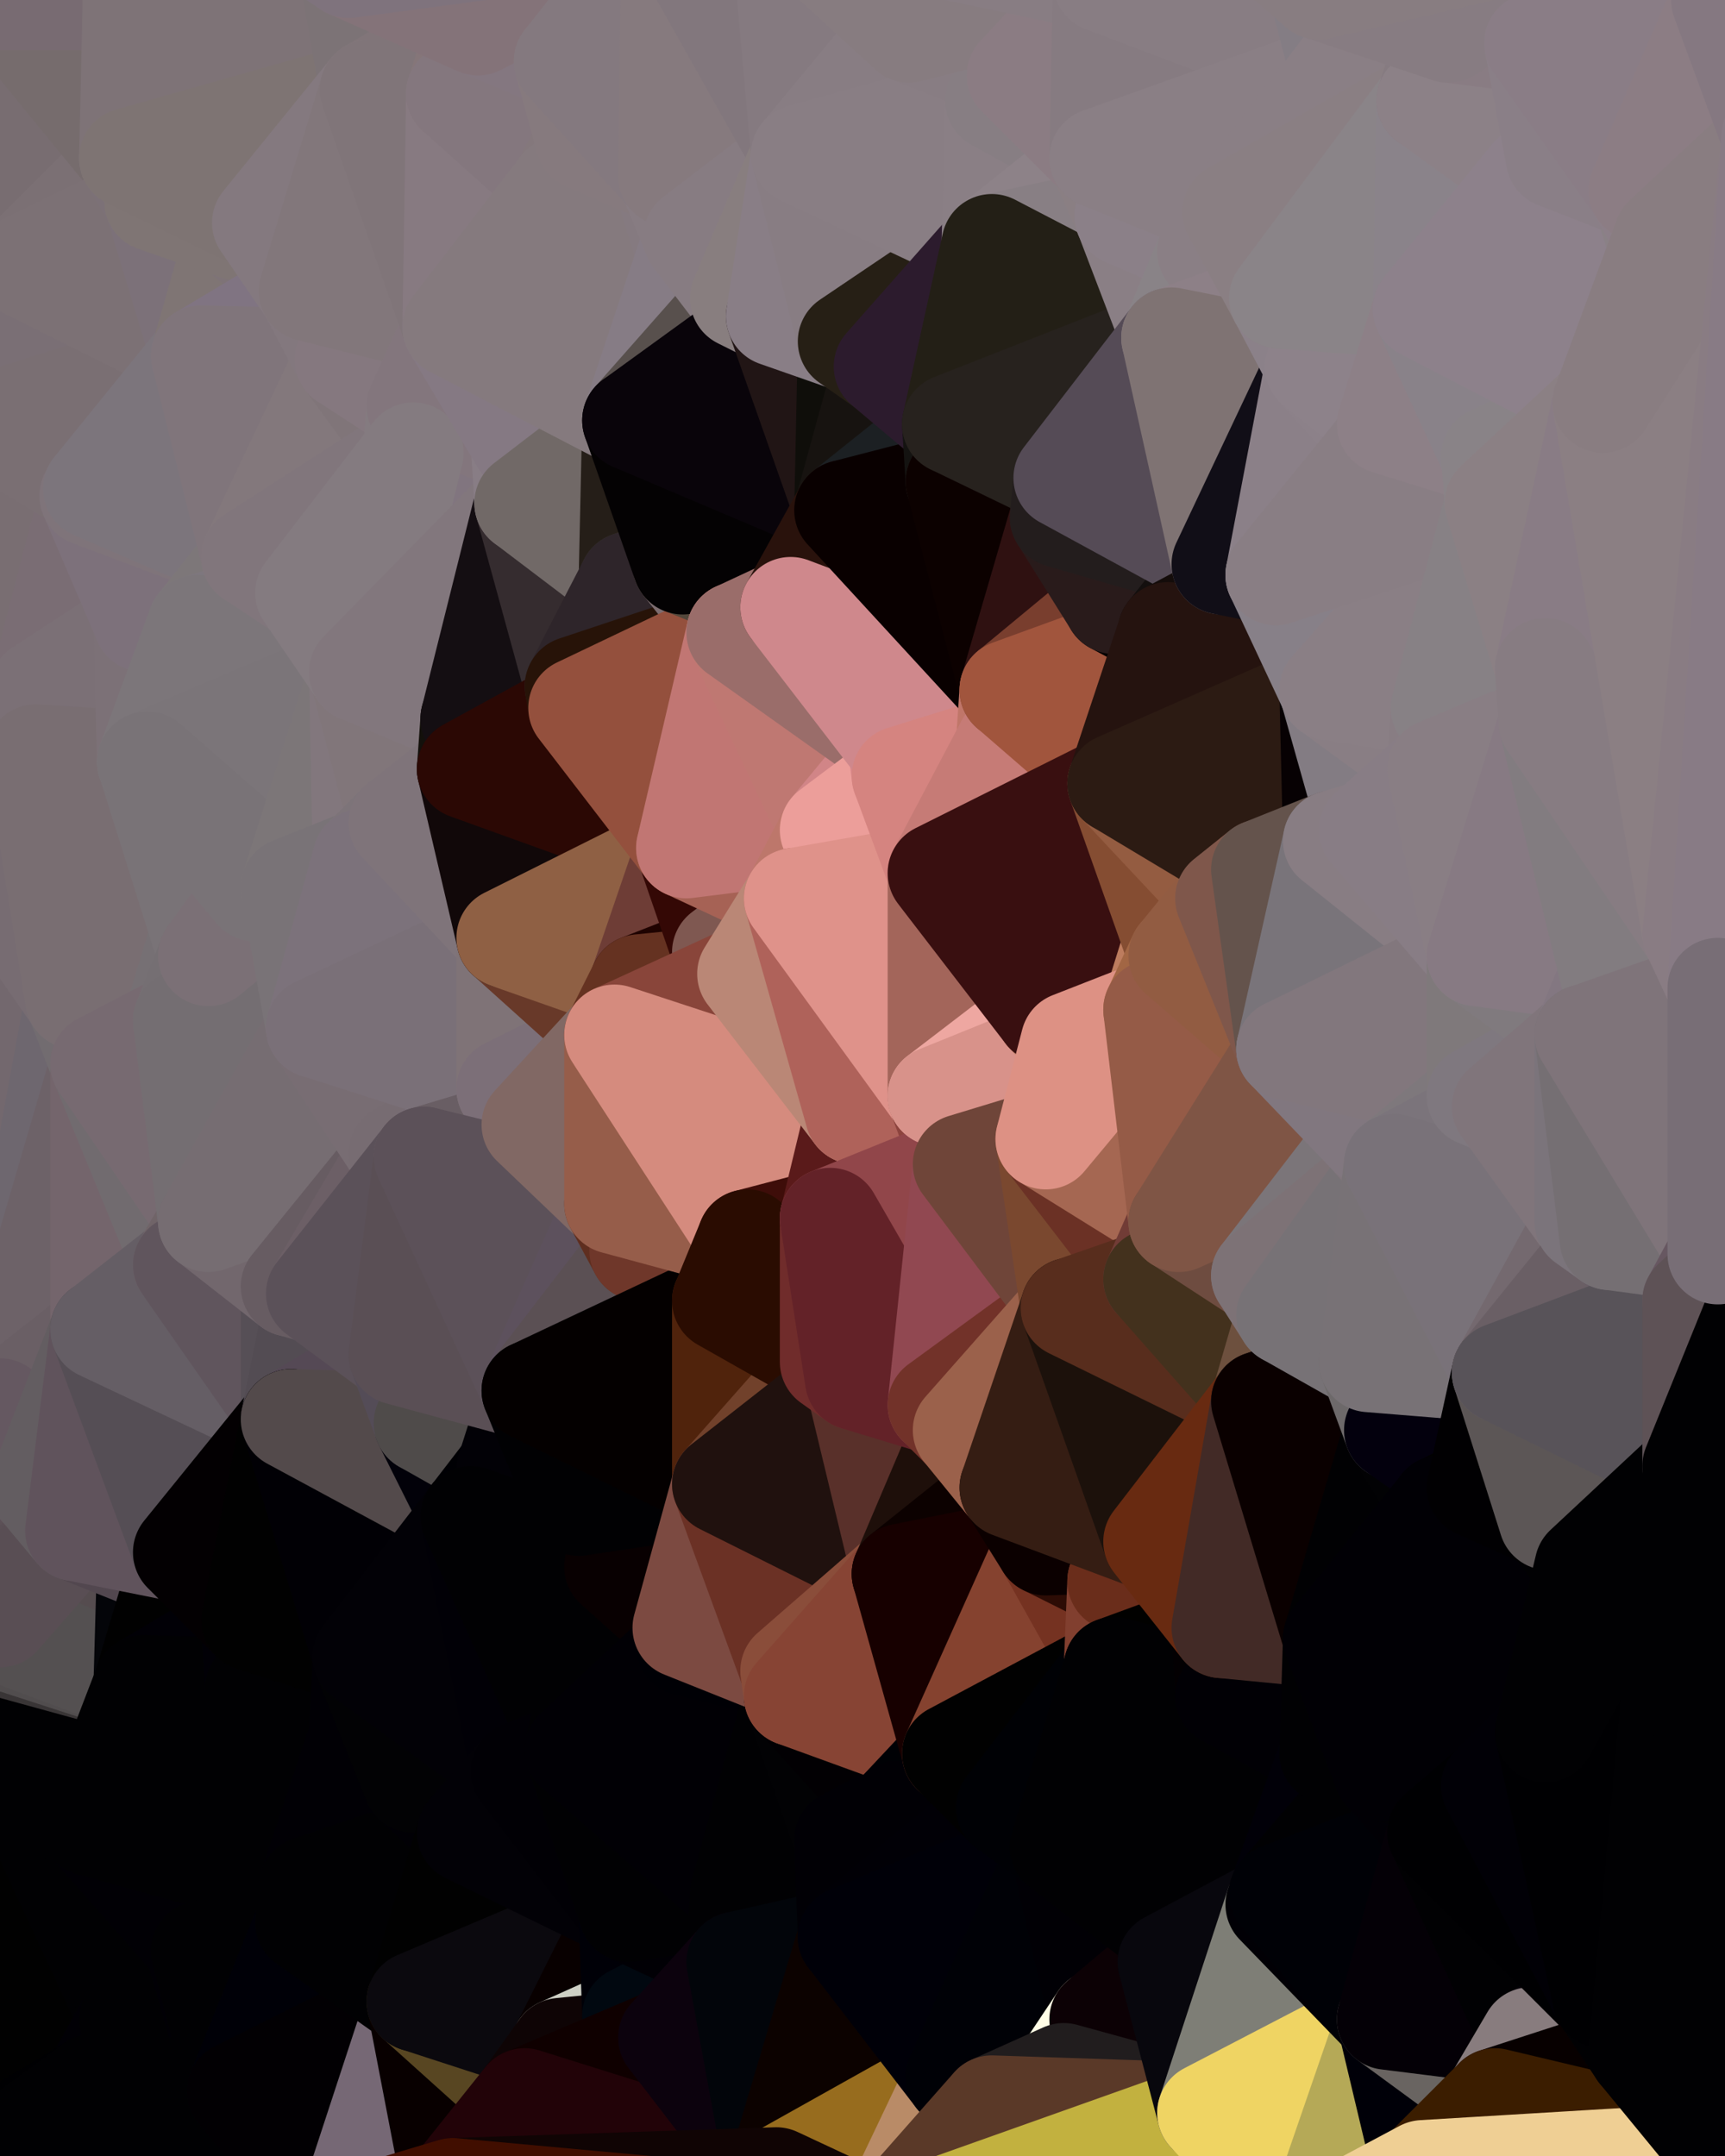 <?xml version="1.0" standalone="yes"?>
<svg width="480" height="600" xmlns="http://www.w3.org/2000/svg" version="1.1" ><polygon points="-34,148 -34,518 -18,444" fill="rgba(106, 94, 94, 1)" stroke="rgba(106, 94, 94, 1)" stroke-width="28" stroke-linejoin="round"/>
		<polygon points="-18,222 -34,148 -18,444" fill="rgba(115, 104, 110, 1)" stroke="rgba(115, 104, 110, 1)" stroke-width="28" stroke-linejoin="round"/>
		<polygon points="-34,518 -19,500 -18,444" fill="rgba(3, 3, 5, 1)" stroke="rgba(3, 3, 5, 1)" stroke-width="28" stroke-linejoin="round"/>
		<polygon points="-19,204 -34,148 -18,222" fill="rgba(120, 108, 112, 1)" stroke="rgba(120, 108, 112, 1)" stroke-width="28" stroke-linejoin="round"/>
		<polygon points="-4,118 -34,148 -3,130" fill="rgba(122, 111, 115, 1)" stroke="rgba(122, 111, 115, 1)" stroke-width="28" stroke-linejoin="round"/>
		<polygon points="-18,444 0,464 0,460" fill="rgba(86, 75, 81, 1)" stroke="rgba(86, 75, 81, 1)" stroke-width="28" stroke-linejoin="round"/>
		<polygon points="0,458 -18,444 0,460" fill="rgba(86, 75, 83, 1)" stroke="rgba(86, 75, 83, 1)" stroke-width="28" stroke-linejoin="round"/>
		<polygon points="0,464 -18,444 0,468" fill="rgba(84, 73, 77, 1)" stroke="rgba(84, 73, 77, 1)" stroke-width="28" stroke-linejoin="round"/>
		<polygon points="-18,444 0,472 0,468" fill="rgba(83, 72, 76, 1)" stroke="rgba(83, 72, 76, 1)" stroke-width="28" stroke-linejoin="round"/>
		<polygon points="0,456 -18,444 0,458" fill="rgba(87, 76, 84, 1)" stroke="rgba(87, 76, 84, 1)" stroke-width="28" stroke-linejoin="round"/>
		<polygon points="-4,488 0,480 0,476" fill="rgba(4, 4, 6, 1)" stroke="rgba(4, 4, 6, 1)" stroke-width="28" stroke-linejoin="round"/>
		<polygon points="0,472 -4,488 0,476" fill="rgba(4, 0, 5, 1)" stroke="rgba(4, 0, 5, 1)" stroke-width="28" stroke-linejoin="round"/>
		<polygon points="0,454 -18,444 0,456" fill="rgba(87, 76, 84, 1)" stroke="rgba(87, 76, 84, 1)" stroke-width="28" stroke-linejoin="round"/>
		<polygon points="0,452 -18,444 0,454" fill="rgba(88, 76, 86, 1)" stroke="rgba(88, 76, 86, 1)" stroke-width="28" stroke-linejoin="round"/>
		<polygon points="-18,444 -19,500 0,472" fill="rgba(79, 69, 80, 1)" stroke="rgba(79, 69, 80, 1)" stroke-width="28" stroke-linejoin="round"/>
		<polygon points="-19,500 -4,488 0,472" fill="rgba(3, 3, 5, 1)" stroke="rgba(3, 3, 5, 1)" stroke-width="28" stroke-linejoin="round"/>
		<polygon points="0,450 -18,444 0,452" fill="rgba(89, 78, 86, 1)" stroke="rgba(89, 78, 86, 1)" stroke-width="28" stroke-linejoin="round"/>
		<polygon points="-3,574 -34,518 0,599" fill="rgba(0, 1, 5, 1)" stroke="rgba(0, 1, 5, 1)" stroke-width="28" stroke-linejoin="round"/>
		<polygon points="-18,444 0,396 0,392" fill="rgba(101, 88, 98, 1)" stroke="rgba(101, 88, 98, 1)" stroke-width="28" stroke-linejoin="round"/>
		<polygon points="-18,444 0,400 0,396" fill="rgba(101, 88, 98, 1)" stroke="rgba(101, 88, 98, 1)" stroke-width="28" stroke-linejoin="round"/>
		<polygon points="-18,444 0,404 0,400" fill="rgba(101, 88, 97, 1)" stroke="rgba(101, 88, 97, 1)" stroke-width="28" stroke-linejoin="round"/>
		<polygon points="-18,444 0,408 0,404" fill="rgba(98, 85, 92, 1)" stroke="rgba(98, 85, 92, 1)" stroke-width="28" stroke-linejoin="round"/>
		<polygon points="0,448 -18,444 0,450" fill="rgba(88, 77, 83, 1)" stroke="rgba(88, 77, 83, 1)" stroke-width="28" stroke-linejoin="round"/>
		<polygon points="0,408 -18,444 0,410" fill="rgba(98, 85, 92, 1)" stroke="rgba(98, 85, 92, 1)" stroke-width="28" stroke-linejoin="round"/>
		<polygon points="-18,444 0,412 0,410" fill="rgba(98, 85, 92, 1)" stroke="rgba(98, 85, 92, 1)" stroke-width="28" stroke-linejoin="round"/>
		<polygon points="-18,444 0,414 0,412" fill="rgba(98, 85, 92, 1)" stroke="rgba(98, 85, 92, 1)" stroke-width="28" stroke-linejoin="round"/>
		<polygon points="-18,444 0,416 0,414" fill="rgba(99, 86, 93, 1)" stroke="rgba(99, 86, 93, 1)" stroke-width="28" stroke-linejoin="round"/>
		<polygon points="-18,444 0,418 0,416" fill="rgba(97, 84, 91, 1)" stroke="rgba(97, 84, 91, 1)" stroke-width="28" stroke-linejoin="round"/>
		<polygon points="-18,444 0,420 0,418" fill="rgba(96, 83, 90, 1)" stroke="rgba(96, 83, 90, 1)" stroke-width="28" stroke-linejoin="round"/>
		<polygon points="-18,444 0,422 0,420" fill="rgba(97, 84, 91, 1)" stroke="rgba(97, 84, 91, 1)" stroke-width="28" stroke-linejoin="round"/>
		<polygon points="-18,444 0,424 0,422" fill="rgba(97, 84, 91, 1)" stroke="rgba(97, 84, 91, 1)" stroke-width="28" stroke-linejoin="round"/>
		<polygon points="-18,444 0,426 0,424" fill="rgba(95, 82, 89, 1)" stroke="rgba(95, 82, 89, 1)" stroke-width="28" stroke-linejoin="round"/>
		<polygon points="-18,444 0,428 0,426" fill="rgba(95, 84, 90, 1)" stroke="rgba(95, 84, 90, 1)" stroke-width="28" stroke-linejoin="round"/>
		<polygon points="-18,444 0,430 0,428" fill="rgba(95, 84, 90, 1)" stroke="rgba(95, 84, 90, 1)" stroke-width="28" stroke-linejoin="round"/>
		<polygon points="-18,444 0,432 0,430" fill="rgba(93, 82, 88, 1)" stroke="rgba(93, 82, 88, 1)" stroke-width="28" stroke-linejoin="round"/>
		<polygon points="-18,444 0,434 0,432" fill="rgba(92, 81, 87, 1)" stroke="rgba(92, 81, 87, 1)" stroke-width="28" stroke-linejoin="round"/>
		<polygon points="-18,444 0,436 0,434" fill="rgba(92, 81, 87, 1)" stroke="rgba(92, 81, 87, 1)" stroke-width="28" stroke-linejoin="round"/>
		<polygon points="-18,444 0,438 0,436" fill="rgba(91, 80, 86, 1)" stroke="rgba(91, 80, 86, 1)" stroke-width="28" stroke-linejoin="round"/>
		<polygon points="-18,444 0,440 0,438" fill="rgba(89, 78, 84, 1)" stroke="rgba(89, 78, 84, 1)" stroke-width="28" stroke-linejoin="round"/>
		<polygon points="-18,444 0,442 0,440" fill="rgba(89, 78, 84, 1)" stroke="rgba(89, 78, 84, 1)" stroke-width="28" stroke-linejoin="round"/>
		<polygon points="-18,444 0,444 0,442" fill="rgba(89, 78, 84, 1)" stroke="rgba(89, 78, 84, 1)" stroke-width="28" stroke-linejoin="round"/>
		<polygon points="-18,444 0,446 0,444" fill="rgba(89, 78, 84, 1)" stroke="rgba(89, 78, 84, 1)" stroke-width="28" stroke-linejoin="round"/>
		<polygon points="-18,444 0,448 0,446" fill="rgba(88, 77, 83, 1)" stroke="rgba(88, 77, 83, 1)" stroke-width="28" stroke-linejoin="round"/>
		<polygon points="-3,574 0,599 6,592" fill="rgba(0, 1, 3, 1)" stroke="rgba(0, 1, 3, 1)" stroke-width="28" stroke-linejoin="round"/>
		<polygon points="-34,148 -4,118 6,74" fill="rgba(117, 111, 113, 1)" stroke="rgba(117, 111, 113, 1)" stroke-width="28" stroke-linejoin="round"/>
		<polygon points="0,0 -34,148 6,74" fill="rgba(121, 110, 114, 1)" stroke="rgba(121, 110, 114, 1)" stroke-width="28" stroke-linejoin="round"/>
		<polygon points="-18,222 -18,444 0,392" fill="rgba(108, 97, 103, 1)" stroke="rgba(108, 97, 103, 1)" stroke-width="28" stroke-linejoin="round"/>
		<polygon points="-19,204 -18,222 10,210" fill="rgba(120, 109, 115, 1)" stroke="rgba(120, 109, 115, 1)" stroke-width="28" stroke-linejoin="round"/>
		<polygon points="-4,488 -19,500 10,506" fill="rgba(0, 0, 2, 1)" stroke="rgba(0, 0, 2, 1)" stroke-width="28" stroke-linejoin="round"/>
		<polygon points="-19,204 10,210 11,192" fill="rgba(120, 109, 115, 1)" stroke="rgba(120, 109, 115, 1)" stroke-width="28" stroke-linejoin="round"/>
		<polygon points="-34,148 -19,204 11,192" fill="rgba(121, 109, 113, 1)" stroke="rgba(121, 109, 113, 1)" stroke-width="28" stroke-linejoin="round"/>
		<polygon points="0,404 0,408 11,414" fill="rgba(102, 89, 98, 1)" stroke="rgba(102, 89, 98, 1)" stroke-width="28" stroke-linejoin="round"/>
		<polygon points="0,408 0,410 11,414" fill="rgba(101, 88, 97, 1)" stroke="rgba(101, 88, 97, 1)" stroke-width="28" stroke-linejoin="round"/>
		<polygon points="0,410 0,412 11,414" fill="rgba(101, 88, 97, 1)" stroke="rgba(101, 88, 97, 1)" stroke-width="28" stroke-linejoin="round"/>
		<polygon points="0,412 0,414 11,414" fill="rgba(101, 88, 97, 1)" stroke="rgba(101, 88, 97, 1)" stroke-width="28" stroke-linejoin="round"/>
		<polygon points="0,414 0,416 11,414" fill="rgba(100, 87, 96, 1)" stroke="rgba(100, 87, 96, 1)" stroke-width="28" stroke-linejoin="round"/>
		<polygon points="0,416 0,418 11,414" fill="rgba(100, 87, 96, 1)" stroke="rgba(100, 87, 96, 1)" stroke-width="28" stroke-linejoin="round"/>
		<polygon points="0,418 0,420 11,414" fill="rgba(99, 86, 93, 1)" stroke="rgba(99, 86, 93, 1)" stroke-width="28" stroke-linejoin="round"/>
		<polygon points="0,420 0,422 11,414" fill="rgba(99, 86, 93, 1)" stroke="rgba(99, 86, 93, 1)" stroke-width="28" stroke-linejoin="round"/>
		<polygon points="0,422 0,424 11,414" fill="rgba(99, 86, 93, 1)" stroke="rgba(99, 86, 93, 1)" stroke-width="28" stroke-linejoin="round"/>
		<polygon points="-19,500 -34,518 10,506" fill="rgba(1, 1, 3, 1)" stroke="rgba(1, 1, 3, 1)" stroke-width="28" stroke-linejoin="round"/>
		<polygon points="0,424 0,426 21,426" fill="rgba(97, 84, 91, 1)" stroke="rgba(97, 84, 91, 1)" stroke-width="28" stroke-linejoin="round"/>
		<polygon points="11,414 0,424 21,426" fill="rgba(98, 85, 92, 1)" stroke="rgba(98, 85, 92, 1)" stroke-width="28" stroke-linejoin="round"/>
		<polygon points="0,426 0,428 21,426" fill="rgba(95, 82, 89, 1)" stroke="rgba(95, 82, 89, 1)" stroke-width="28" stroke-linejoin="round"/>
		<polygon points="0,428 0,430 21,426" fill="rgba(96, 83, 90, 1)" stroke="rgba(96, 83, 90, 1)" stroke-width="28" stroke-linejoin="round"/>
		<polygon points="0,430 0,432 21,426" fill="rgba(97, 84, 91, 1)" stroke="rgba(97, 84, 91, 1)" stroke-width="28" stroke-linejoin="round"/>
		<polygon points="0,432 0,434 21,426" fill="rgba(95, 82, 89, 1)" stroke="rgba(95, 82, 89, 1)" stroke-width="28" stroke-linejoin="round"/>
		<polygon points="0,434 0,436 21,426" fill="rgba(94, 81, 88, 1)" stroke="rgba(94, 81, 88, 1)" stroke-width="28" stroke-linejoin="round"/>
		<polygon points="0,400 0,404 11,414" fill="rgba(100, 87, 96, 1)" stroke="rgba(100, 87, 96, 1)" stroke-width="28" stroke-linejoin="round"/>
		<polygon points="-3,574 6,592 26,580" fill="rgba(0, 0, 2, 1)" stroke="rgba(0, 0, 2, 1)" stroke-width="28" stroke-linejoin="round"/>
		<polygon points="-3,130 25,138 26,136" fill="rgba(123, 112, 116, 1)" stroke="rgba(123, 112, 116, 1)" stroke-width="28" stroke-linejoin="round"/>
		<polygon points="0,436 0,438 21,426" fill="rgba(93, 82, 88, 1)" stroke="rgba(93, 82, 88, 1)" stroke-width="28" stroke-linejoin="round"/>
		<polygon points="-18,222 0,392 21,278" fill="rgba(115, 104, 110, 1)" stroke="rgba(115, 104, 110, 1)" stroke-width="28" stroke-linejoin="round"/>
		<polygon points="0,480 -4,488 10,506" fill="rgba(1, 1, 3, 1)" stroke="rgba(1, 1, 3, 1)" stroke-width="28" stroke-linejoin="round"/>
		<polygon points="21,278 0,392 28,296" fill="rgba(110, 103, 111, 1)" stroke="rgba(110, 103, 111, 1)" stroke-width="28" stroke-linejoin="round"/>
		<polygon points="-4,118 -3,130 26,136" fill="rgba(119, 110, 113, 1)" stroke="rgba(119, 110, 113, 1)" stroke-width="28" stroke-linejoin="round"/>
		<polygon points="-3,130 11,192 25,138" fill="rgba(122, 111, 117, 1)" stroke="rgba(122, 111, 117, 1)" stroke-width="28" stroke-linejoin="round"/>
		<polygon points="0,438 0,440 21,426" fill="rgba(92, 81, 87, 1)" stroke="rgba(92, 81, 87, 1)" stroke-width="28" stroke-linejoin="round"/>
		<polygon points="0,440 0,442 21,426" fill="rgba(92, 81, 87, 1)" stroke="rgba(92, 81, 87, 1)" stroke-width="28" stroke-linejoin="round"/>
		<polygon points="0,442 0,444 21,426" fill="rgba(90, 79, 85, 1)" stroke="rgba(90, 79, 85, 1)" stroke-width="28" stroke-linejoin="round"/>
		<polygon points="-3,130 -34,148 11,192" fill="rgba(121, 110, 114, 1)" stroke="rgba(121, 110, 114, 1)" stroke-width="28" stroke-linejoin="round"/>
		<polygon points="0,396 0,400 11,414" fill="rgba(104, 91, 100, 1)" stroke="rgba(104, 91, 100, 1)" stroke-width="28" stroke-linejoin="round"/>
		<polygon points="-34,518 -3,574 10,506" fill="rgba(1, 0, 6, 1)" stroke="rgba(1, 0, 6, 1)" stroke-width="28" stroke-linejoin="round"/>
		<polygon points="0,0 6,74 36,44" fill="rgba(120, 109, 113, 1)" stroke="rgba(120, 109, 113, 1)" stroke-width="28" stroke-linejoin="round"/>
		<polygon points="-3,574 26,580 36,562" fill="rgba(0, 0, 2, 1)" stroke="rgba(0, 0, 2, 1)" stroke-width="28" stroke-linejoin="round"/>
		<polygon points="0,392 28,370 28,296" fill="rgba(109, 98, 104, 1)" stroke="rgba(109, 98, 104, 1)" stroke-width="28" stroke-linejoin="round"/>
		<polygon points="0,444 0,446 21,426" fill="rgba(89, 78, 84, 1)" stroke="rgba(89, 78, 84, 1)" stroke-width="28" stroke-linejoin="round"/>
		<polygon points="0,464 0,468 40,469" fill="rgba(15, 11, 12, 1)" stroke="rgba(15, 11, 12, 1)" stroke-width="28" stroke-linejoin="round"/>
		<polygon points="0,468 0,472 40,469" fill="rgba(3, 0, 4, 1)" stroke="rgba(3, 0, 4, 1)" stroke-width="28" stroke-linejoin="round"/>
		<polygon points="0,472 0,476 40,469" fill="rgba(1, 0, 9, 1)" stroke="rgba(1, 0, 9, 1)" stroke-width="28" stroke-linejoin="round"/>
		<polygon points="0,476 0,480 40,469" fill="rgba(0, 0, 7, 1)" stroke="rgba(0, 0, 7, 1)" stroke-width="28" stroke-linejoin="round"/>
		<polygon points="0,458 0,460 40,469" fill="rgba(6, 2, 3, 1)" stroke="rgba(6, 2, 3, 1)" stroke-width="28" stroke-linejoin="round"/>
		<polygon points="0,460 0,464 40,469" fill="rgba(15, 11, 10, 1)" stroke="rgba(15, 11, 10, 1)" stroke-width="28" stroke-linejoin="round"/>
		<polygon points="25,138 11,192 40,173" fill="rgba(122, 109, 116, 1)" stroke="rgba(122, 109, 116, 1)" stroke-width="28" stroke-linejoin="round"/>
		<polygon points="0,480 10,506 25,508" fill="rgba(1, 1, 3, 1)" stroke="rgba(1, 1, 3, 1)" stroke-width="28" stroke-linejoin="round"/>
		<polygon points="0,446 0,448 21,426" fill="rgba(89, 78, 84, 1)" stroke="rgba(89, 78, 84, 1)" stroke-width="28" stroke-linejoin="round"/>
		<polygon points="36,44 6,74 43,56" fill="rgba(123, 112, 116, 1)" stroke="rgba(123, 112, 116, 1)" stroke-width="28" stroke-linejoin="round"/>
		<polygon points="0,450 0,452 41,434" fill="rgba(87, 76, 82, 1)" stroke="rgba(87, 76, 82, 1)" stroke-width="28" stroke-linejoin="round"/>
		<polygon points="0,452 40,469 41,434" fill="rgba(5, 4, 2, 1)" stroke="rgba(5, 4, 2, 1)" stroke-width="28" stroke-linejoin="round"/>
		<polygon points="21,426 0,450 41,434" fill="rgba(85, 76, 79, 1)" stroke="rgba(85, 76, 79, 1)" stroke-width="28" stroke-linejoin="round"/>
		<polygon points="11,192 10,210 41,212" fill="rgba(121, 110, 116, 1)" stroke="rgba(121, 110, 116, 1)" stroke-width="28" stroke-linejoin="round"/>
		<polygon points="0,480 25,508 40,469" fill="rgba(1, 1, 3, 1)" stroke="rgba(1, 1, 3, 1)" stroke-width="28" stroke-linejoin="round"/>
		<polygon points="0,456 0,458 40,469" fill="rgba(57, 53, 54, 1)" stroke="rgba(57, 53, 54, 1)" stroke-width="28" stroke-linejoin="round"/>
		<polygon points="0,454 0,456 40,469" fill="rgba(81, 77, 78, 1)" stroke="rgba(81, 77, 78, 1)" stroke-width="28" stroke-linejoin="round"/>
		<polygon points="0,452 0,454 40,469" fill="rgba(84, 80, 81, 1)" stroke="rgba(84, 80, 81, 1)" stroke-width="28" stroke-linejoin="round"/>
		<polygon points="0,0 36,44 37,0" fill="rgba(118, 108, 109, 1)" stroke="rgba(118, 108, 109, 1)" stroke-width="28" stroke-linejoin="round"/>
		<polygon points="10,506 -3,574 36,562" fill="rgba(1, 1, 1, 1)" stroke="rgba(1, 1, 1, 1)" stroke-width="28" stroke-linejoin="round"/>
		<polygon points="25,508 10,506 36,562" fill="rgba(1, 1, 3, 1)" stroke="rgba(1, 1, 3, 1)" stroke-width="28" stroke-linejoin="round"/>
		<polygon points="0,392 11,414 28,370" fill="rgba(106, 95, 101, 1)" stroke="rgba(106, 95, 101, 1)" stroke-width="28" stroke-linejoin="round"/>
		<polygon points="0,448 0,450 21,426" fill="rgba(89, 78, 84, 1)" stroke="rgba(89, 78, 84, 1)" stroke-width="28" stroke-linejoin="round"/>
		<polygon points="10,210 -18,222 21,278" fill="rgba(119, 108, 114, 1)" stroke="rgba(119, 108, 114, 1)" stroke-width="28" stroke-linejoin="round"/>
		<polygon points="0,392 0,396 11,414" fill="rgba(101, 88, 97, 1)" stroke="rgba(101, 88, 97, 1)" stroke-width="28" stroke-linejoin="round"/>
		<polygon points="21,278 28,296 51,284" fill="rgba(114, 108, 112, 1)" stroke="rgba(114, 108, 112, 1)" stroke-width="28" stroke-linejoin="round"/>
		<polygon points="40,173 11,192 41,212" fill="rgba(123, 112, 118, 1)" stroke="rgba(123, 112, 118, 1)" stroke-width="28" stroke-linejoin="round"/>
		<polygon points="6,74 -4,118 56,99" fill="rgba(122, 111, 117, 1)" stroke="rgba(122, 111, 117, 1)" stroke-width="28" stroke-linejoin="round"/>
		<polygon points="-4,118 26,136 56,99" fill="rgba(122, 111, 115, 1)" stroke="rgba(122, 111, 115, 1)" stroke-width="28" stroke-linejoin="round"/>
		<polygon points="25,508 36,562 55,544" fill="rgba(1, 1, 3, 1)" stroke="rgba(1, 1, 3, 1)" stroke-width="28" stroke-linejoin="round"/>
		<polygon points="28,296 28,370 51,352" fill="rgba(116, 101, 108, 1)" stroke="rgba(116, 101, 108, 1)" stroke-width="28" stroke-linejoin="round"/>
		<polygon points="41,212 21,278 58,266" fill="rgba(118, 112, 116, 1)" stroke="rgba(118, 112, 116, 1)" stroke-width="28" stroke-linejoin="round"/>
		<polygon points="21,278 51,284 58,266" fill="rgba(118, 112, 116, 1)" stroke="rgba(118, 112, 116, 1)" stroke-width="28" stroke-linejoin="round"/>
		<polygon points="28,296 51,352 58,340" fill="rgba(113, 107, 111, 1)" stroke="rgba(113, 107, 111, 1)" stroke-width="28" stroke-linejoin="round"/>
		<polygon points="43,56 6,74 56,99" fill="rgba(124, 113, 117, 1)" stroke="rgba(124, 113, 117, 1)" stroke-width="28" stroke-linejoin="round"/>
		<polygon points="25,508 55,544 56,543" fill="rgba(1, 1, 3, 1)" stroke="rgba(1, 1, 3, 1)" stroke-width="28" stroke-linejoin="round"/>
		<polygon points="10,210 21,278 41,212" fill="rgba(121, 110, 114, 1)" stroke="rgba(121, 110, 114, 1)" stroke-width="28" stroke-linejoin="round"/>
		<polygon points="36,562 26,580 66,582" fill="rgba(1, 0, 5, 1)" stroke="rgba(1, 0, 5, 1)" stroke-width="28" stroke-linejoin="round"/>
		<polygon points="40,173 41,212 55,174" fill="rgba(124, 113, 119, 1)" stroke="rgba(124, 113, 119, 1)" stroke-width="28" stroke-linejoin="round"/>
		<polygon points="41,434 40,469 51,432" fill="rgba(4, 5, 9, 1)" stroke="rgba(4, 5, 9, 1)" stroke-width="28" stroke-linejoin="round"/>
		<polygon points="21,426 41,434 51,432" fill="rgba(82, 71, 79, 1)" stroke="rgba(82, 71, 79, 1)" stroke-width="28" stroke-linejoin="round"/>
		<polygon points="51,432 40,469 70,451" fill="rgba(1, 1, 1, 1)" stroke="rgba(1, 1, 1, 1)" stroke-width="28" stroke-linejoin="round"/>
		<polygon points="40,173 55,174 70,155" fill="rgba(123, 117, 119, 1)" stroke="rgba(123, 117, 119, 1)" stroke-width="28" stroke-linejoin="round"/>
		<polygon points="25,138 40,173 70,155" fill="rgba(125, 113, 123, 1)" stroke="rgba(125, 113, 123, 1)" stroke-width="28" stroke-linejoin="round"/>
		<polygon points="43,56 56,99 66,64" fill="rgba(124, 113, 121, 1)" stroke="rgba(124, 113, 121, 1)" stroke-width="28" stroke-linejoin="round"/>
		<polygon points="41,212 58,266 71,248" fill="rgba(121, 115, 119, 1)" stroke="rgba(121, 115, 119, 1)" stroke-width="28" stroke-linejoin="round"/>
		<polygon points="26,136 25,138 70,155" fill="rgba(127, 116, 122, 1)" stroke="rgba(127, 116, 122, 1)" stroke-width="28" stroke-linejoin="round"/>
		<polygon points="0,0 37,0 67,-29" fill="rgba(120, 107, 114, 1)" stroke="rgba(120, 107, 114, 1)" stroke-width="28" stroke-linejoin="round"/>
		<polygon points="11,414 21,426 28,370" fill="rgba(99, 93, 97, 1)" stroke="rgba(99, 93, 97, 1)" stroke-width="28" stroke-linejoin="round"/>
		<polygon points="70,451 40,469 71,470" fill="rgba(1, 0, 6, 1)" stroke="rgba(1, 0, 6, 1)" stroke-width="28" stroke-linejoin="round"/>
		<polygon points="55,544 36,562 66,582" fill="rgba(1, 1, 3, 1)" stroke="rgba(1, 1, 3, 1)" stroke-width="28" stroke-linejoin="round"/>
		<polygon points="51,284 28,296 58,340" fill="rgba(119, 106, 113, 1)" stroke="rgba(119, 106, 113, 1)" stroke-width="28" stroke-linejoin="round"/>
		<polygon points="28,370 21,426 51,432" fill="rgba(96, 83, 92, 1)" stroke="rgba(96, 83, 92, 1)" stroke-width="28" stroke-linejoin="round"/>
		<polygon points="28,370 51,432 81,395" fill="rgba(85, 78, 85, 1)" stroke="rgba(85, 78, 85, 1)" stroke-width="28" stroke-linejoin="round"/>
		<polygon points="51,352 28,370 81,395" fill="rgba(101, 94, 101, 1)" stroke="rgba(101, 94, 101, 1)" stroke-width="28" stroke-linejoin="round"/>
		<polygon points="58,340 51,352 81,358" fill="rgba(112, 100, 104, 1)" stroke="rgba(112, 100, 104, 1)" stroke-width="28" stroke-linejoin="round"/>
		<polygon points="56,99 26,136 70,155" fill="rgba(124, 117, 124, 1)" stroke="rgba(124, 117, 124, 1)" stroke-width="28" stroke-linejoin="round"/>
		<polygon points="56,543 85,535 86,525" fill="rgba(1, 1, 3, 1)" stroke="rgba(1, 1, 3, 1)" stroke-width="28" stroke-linejoin="round"/>
		<polygon points="66,64 56,99 86,81" fill="rgba(127, 117, 116, 1)" stroke="rgba(127, 117, 116, 1)" stroke-width="28" stroke-linejoin="round"/>
		<polygon points="73,62 66,64 86,81" fill="rgba(126, 115, 119, 1)" stroke="rgba(126, 115, 119, 1)" stroke-width="28" stroke-linejoin="round"/>
		<polygon points="70,155 55,174 85,165" fill="rgba(125, 119, 121, 1)" stroke="rgba(125, 119, 121, 1)" stroke-width="28" stroke-linejoin="round"/>
		<polygon points="40,469 25,508 71,470" fill="rgba(1, 1, 3, 1)" stroke="rgba(1, 1, 3, 1)" stroke-width="28" stroke-linejoin="round"/>
		<polygon points="58,266 51,284 88,286" fill="rgba(117, 111, 115, 1)" stroke="rgba(117, 111, 115, 1)" stroke-width="28" stroke-linejoin="round"/>
		<polygon points="25,508 56,543 86,525" fill="rgba(1, 0, 5, 1)" stroke="rgba(1, 0, 5, 1)" stroke-width="28" stroke-linejoin="round"/>
		<polygon points="71,470 25,508 86,525" fill="rgba(1, 1, 3, 1)" stroke="rgba(1, 1, 3, 1)" stroke-width="28" stroke-linejoin="round"/>
		<polygon points="81,358 51,352 81,395" fill="rgba(96, 85, 93, 1)" stroke="rgba(96, 85, 93, 1)" stroke-width="28" stroke-linejoin="round"/>
		<polygon points="36,44 43,56 73,62" fill="rgba(124, 113, 119, 1)" stroke="rgba(124, 113, 119, 1)" stroke-width="28" stroke-linejoin="round"/>
		<polygon points="43,56 66,64 73,62" fill="rgba(127, 117, 116, 1)" stroke="rgba(127, 117, 116, 1)" stroke-width="28" stroke-linejoin="round"/>
		<polygon points="56,543 55,544 66,582" fill="rgba(1, 0, 5, 1)" stroke="rgba(1, 0, 5, 1)" stroke-width="28" stroke-linejoin="round"/>
		<polygon points="6,592 0,599 26,580" fill="rgba(0, 0, 2, 1)" stroke="rgba(0, 0, 2, 1)" stroke-width="28" stroke-linejoin="round"/>
		<polygon points="86,81 56,99 96,100" fill="rgba(128, 116, 130, 1)" stroke="rgba(128, 116, 130, 1)" stroke-width="28" stroke-linejoin="round"/>
		<polygon points="67,-29 37,0 97,-9" fill="rgba(122, 111, 115, 1)" stroke="rgba(122, 111, 115, 1)" stroke-width="28" stroke-linejoin="round"/>
		<polygon points="66,582 0,599 96,618" fill="rgba(1, 1, 3, 1)" stroke="rgba(1, 1, 3, 1)" stroke-width="28" stroke-linejoin="round"/>
		<polygon points="81,358 81,395 88,360" fill="rgba(86, 79, 86, 1)" stroke="rgba(86, 79, 86, 1)" stroke-width="28" stroke-linejoin="round"/>
		<polygon points="81,247 58,266 88,286" fill="rgba(120, 114, 116, 1)" stroke="rgba(120, 114, 116, 1)" stroke-width="28" stroke-linejoin="round"/>
		<polygon points="51,284 58,340 88,286" fill="rgba(116, 110, 114, 1)" stroke="rgba(116, 110, 114, 1)" stroke-width="28" stroke-linejoin="round"/>
		<polygon points="71,248 58,266 81,247" fill="rgba(123, 112, 118, 1)" stroke="rgba(123, 112, 118, 1)" stroke-width="28" stroke-linejoin="round"/>
		<polygon points="26,580 0,599 66,582" fill="rgba(1, 1, 3, 1)" stroke="rgba(1, 1, 3, 1)" stroke-width="28" stroke-linejoin="round"/>
		<polygon points="85,165 55,174 100,187" fill="rgba(126, 119, 126, 1)" stroke="rgba(126, 119, 126, 1)" stroke-width="28" stroke-linejoin="round"/>
		<polygon points="70,451 71,470 101,461" fill="rgba(1, 0, 6, 1)" stroke="rgba(1, 0, 6, 1)" stroke-width="28" stroke-linejoin="round"/>
		<polygon points="56,543 66,582 85,535" fill="rgba(1, 1, 3, 1)" stroke="rgba(1, 1, 3, 1)" stroke-width="28" stroke-linejoin="round"/>
		<polygon points="97,-9 37,0 103,25" fill="rgba(126, 115, 119, 1)" stroke="rgba(126, 115, 119, 1)" stroke-width="28" stroke-linejoin="round"/>
		<polygon points="37,0 36,44 103,25" fill="rgba(126, 115, 119, 1)" stroke="rgba(126, 115, 119, 1)" stroke-width="28" stroke-linejoin="round"/>
		<polygon points="36,44 73,62 103,25" fill="rgba(126, 116, 115, 1)" stroke="rgba(126, 116, 115, 1)" stroke-width="28" stroke-linejoin="round"/>
		<polygon points="71,470 100,483 101,461" fill="rgba(1, 0, 5, 1)" stroke="rgba(1, 0, 5, 1)" stroke-width="28" stroke-linejoin="round"/>
		<polygon points="71,470 86,525 100,483" fill="rgba(1, 1, 3, 1)" stroke="rgba(1, 1, 3, 1)" stroke-width="28" stroke-linejoin="round"/>
		<polygon points="55,174 41,212 100,187" fill="rgba(124, 118, 122, 1)" stroke="rgba(124, 118, 122, 1)" stroke-width="28" stroke-linejoin="round"/>
		<polygon points="41,212 81,247 100,187" fill="rgba(123, 117, 121, 1)" stroke="rgba(123, 117, 121, 1)" stroke-width="28" stroke-linejoin="round"/>
		<polygon points="56,99 70,155 96,100" fill="rgba(128, 117, 123, 1)" stroke="rgba(128, 117, 123, 1)" stroke-width="28" stroke-linejoin="round"/>
		<polygon points="51,432 70,451 81,395" fill="rgba(3, 0, 2, 1)" stroke="rgba(3, 0, 2, 1)" stroke-width="28" stroke-linejoin="round"/>
		<polygon points="41,212 71,248 81,247" fill="rgba(121, 115, 119, 1)" stroke="rgba(121, 115, 119, 1)" stroke-width="28" stroke-linejoin="round"/>
		<polygon points="88,360 81,395 111,377" fill="rgba(83, 76, 83, 1)" stroke="rgba(83, 76, 83, 1)" stroke-width="28" stroke-linejoin="round"/>
		<polygon points="58,340 81,358 111,321" fill="rgba(114, 103, 109, 1)" stroke="rgba(114, 103, 109, 1)" stroke-width="28" stroke-linejoin="round"/>
		<polygon points="88,286 58,340 111,321" fill="rgba(118, 109, 114, 1)" stroke="rgba(118, 109, 114, 1)" stroke-width="28" stroke-linejoin="round"/>
		<polygon points="100,187 81,247 101,239" fill="rgba(124, 118, 120, 1)" stroke="rgba(124, 118, 120, 1)" stroke-width="28" stroke-linejoin="round"/>
		<polygon points="96,100 70,155 115,126" fill="rgba(131, 120, 124, 1)" stroke="rgba(131, 120, 124, 1)" stroke-width="28" stroke-linejoin="round"/>
		<polygon points="100,187 101,239 111,229" fill="rgba(130, 119, 125, 1)" stroke="rgba(130, 119, 125, 1)" stroke-width="28" stroke-linejoin="round"/>
		<polygon points="81,358 88,360 111,321" fill="rgba(103, 92, 98, 1)" stroke="rgba(103, 92, 98, 1)" stroke-width="28" stroke-linejoin="round"/>
		<polygon points="96,100 115,126 116,113" fill="rgba(128, 117, 121, 1)" stroke="rgba(128, 117, 121, 1)" stroke-width="28" stroke-linejoin="round"/>
		<polygon points="85,535 66,582 116,557" fill="rgba(0, 0, 7, 1)" stroke="rgba(0, 0, 7, 1)" stroke-width="28" stroke-linejoin="round"/>
		<polygon points="100,483 86,525 115,496" fill="rgba(1, 0, 5, 1)" stroke="rgba(1, 0, 5, 1)" stroke-width="28" stroke-linejoin="round"/>
		<polygon points="111,377 81,395 118,396" fill="rgba(85, 73, 85, 1)" stroke="rgba(85, 73, 85, 1)" stroke-width="28" stroke-linejoin="round"/>
		<polygon points="70,155 85,165 115,126" fill="rgba(129, 118, 124, 1)" stroke="rgba(129, 118, 124, 1)" stroke-width="28" stroke-linejoin="round"/>
		<polygon points="81,247 88,286 101,239" fill="rgba(121, 115, 119, 1)" stroke="rgba(121, 115, 119, 1)" stroke-width="28" stroke-linejoin="round"/>
		<polygon points="86,81 96,100 126,91" fill="rgba(131, 120, 126, 1)" stroke="rgba(131, 120, 126, 1)" stroke-width="28" stroke-linejoin="round"/>
		<polygon points="96,100 116,113 126,91" fill="rgba(133, 120, 127, 1)" stroke="rgba(133, 120, 127, 1)" stroke-width="28" stroke-linejoin="round"/>
		<polygon points="81,395 70,451 101,461" fill="rgba(1, 1, 1, 1)" stroke="rgba(1, 1, 1, 1)" stroke-width="28" stroke-linejoin="round"/>
		<polygon points="81,395 101,461 131,422" fill="rgba(1, 0, 5, 1)" stroke="rgba(1, 0, 5, 1)" stroke-width="28" stroke-linejoin="round"/>
		<polygon points="118,396 81,395 131,422" fill="rgba(83, 74, 75, 1)" stroke="rgba(83, 74, 75, 1)" stroke-width="28" stroke-linejoin="round"/>
		<polygon points="100,187 130,214 131,200" fill="rgba(128, 117, 123, 1)" stroke="rgba(128, 117, 123, 1)" stroke-width="28" stroke-linejoin="round"/>
		<polygon points="100,187 111,229 130,214" fill="rgba(129, 118, 122, 1)" stroke="rgba(129, 118, 122, 1)" stroke-width="28" stroke-linejoin="round"/>
		<polygon points="115,496 86,525 130,510" fill="rgba(1, 0, 5, 1)" stroke="rgba(1, 0, 5, 1)" stroke-width="28" stroke-linejoin="round"/>
		<polygon points="66,582 96,618 116,557" fill="rgba(2, 0, 3, 1)" stroke="rgba(2, 0, 3, 1)" stroke-width="28" stroke-linejoin="round"/>
		<polygon points="97,-9 103,25 133,7" fill="rgba(124, 115, 118, 1)" stroke="rgba(124, 115, 118, 1)" stroke-width="28" stroke-linejoin="round"/>
		<polygon points="103,25 127,26 133,7" fill="rgba(129, 117, 121, 1)" stroke="rgba(129, 117, 121, 1)" stroke-width="28" stroke-linejoin="round"/>
		<polygon points="86,525 116,557 130,510" fill="rgba(1, 1, 3, 1)" stroke="rgba(1, 1, 3, 1)" stroke-width="28" stroke-linejoin="round"/>
		<polygon points="116,557 96,618 126,609" fill="rgba(118, 104, 117, 1)" stroke="rgba(118, 104, 117, 1)" stroke-width="28" stroke-linejoin="round"/>
		<polygon points="111,321 88,360 118,322" fill="rgba(108, 95, 102, 1)" stroke="rgba(108, 95, 102, 1)" stroke-width="28" stroke-linejoin="round"/>
		<polygon points="86,525 85,535 116,557" fill="rgba(1, 1, 3, 1)" stroke="rgba(1, 1, 3, 1)" stroke-width="28" stroke-linejoin="round"/>
		<polygon points="73,62 86,81 103,25" fill="rgba(132, 121, 127, 1)" stroke="rgba(132, 121, 127, 1)" stroke-width="28" stroke-linejoin="round"/>
		<polygon points="88,286 111,321 141,303" fill="rgba(120, 109, 115, 1)" stroke="rgba(120, 109, 115, 1)" stroke-width="28" stroke-linejoin="round"/>
		<polygon points="111,321 118,322 141,303" fill="rgba(119, 108, 114, 1)" stroke="rgba(119, 108, 114, 1)" stroke-width="28" stroke-linejoin="round"/>
		<polygon points="118,396 131,422 141,409" fill="rgba(2, 1, 9, 1)" stroke="rgba(2, 1, 9, 1)" stroke-width="28" stroke-linejoin="round"/>
		<polygon points="111,229 101,239 141,261" fill="rgba(125, 116, 121, 1)" stroke="rgba(125, 116, 121, 1)" stroke-width="28" stroke-linejoin="round"/>
		<polygon points="101,239 88,286 141,261" fill="rgba(124, 114, 123, 1)" stroke="rgba(124, 114, 123, 1)" stroke-width="28" stroke-linejoin="round"/>
		<polygon points="88,360 111,377 118,322" fill="rgba(91, 81, 89, 1)" stroke="rgba(91, 81, 89, 1)" stroke-width="28" stroke-linejoin="round"/>
		<polygon points="115,496 130,510 145,493" fill="rgba(1, 0, 5, 1)" stroke="rgba(1, 0, 5, 1)" stroke-width="28" stroke-linejoin="round"/>
		<polygon points="116,113 115,126 145,123" fill="rgba(132, 123, 128, 1)" stroke="rgba(132, 123, 128, 1)" stroke-width="28" stroke-linejoin="round"/>
		<polygon points="101,461 100,483 115,496" fill="rgba(1, 0, 5, 1)" stroke="rgba(1, 0, 5, 1)" stroke-width="28" stroke-linejoin="round"/>
		<polygon points="145,123 115,126 146,140" fill="rgba(132, 123, 128, 1)" stroke="rgba(132, 123, 128, 1)" stroke-width="28" stroke-linejoin="round"/>
		<polygon points="116,557 126,609 146,584" fill="rgba(8, 0, 0, 1)" stroke="rgba(8, 0, 0, 1)" stroke-width="28" stroke-linejoin="round"/>
		<polygon points="103,25 86,81 126,91" fill="rgba(130, 119, 123, 1)" stroke="rgba(130, 119, 123, 1)" stroke-width="28" stroke-linejoin="round"/>
		<polygon points="141,303 118,322 148,313" fill="rgba(119, 108, 116, 1)" stroke="rgba(119, 108, 116, 1)" stroke-width="28" stroke-linejoin="round"/>
		<polygon points="111,377 118,396 148,387" fill="rgba(84, 76, 87, 1)" stroke="rgba(84, 76, 87, 1)" stroke-width="28" stroke-linejoin="round"/>
		<polygon points="118,396 141,409 148,387" fill="rgba(79, 75, 74, 1)" stroke="rgba(79, 75, 74, 1)" stroke-width="28" stroke-linejoin="round"/>
		<polygon points="115,126 100,187 146,140" fill="rgba(129, 117, 127, 1)" stroke="rgba(129, 117, 127, 1)" stroke-width="28" stroke-linejoin="round"/>
		<polygon points="101,461 115,496 145,493" fill="rgba(2, 2, 4, 1)" stroke="rgba(2, 2, 4, 1)" stroke-width="28" stroke-linejoin="round"/>
		<polygon points="126,91 116,113 145,123" fill="rgba(131, 118, 125, 1)" stroke="rgba(131, 118, 125, 1)" stroke-width="28" stroke-linejoin="round"/>
		<polygon points="141,261 88,286 141,303" fill="rgba(122, 112, 120, 1)" stroke="rgba(122, 112, 120, 1)" stroke-width="28" stroke-linejoin="round"/>
		<polygon points="103,25 126,91 127,26" fill="rgba(128, 117, 121, 1)" stroke="rgba(128, 117, 121, 1)" stroke-width="28" stroke-linejoin="round"/>
		<polygon points="85,165 100,187 115,126" fill="rgba(132, 123, 128, 1)" stroke="rgba(132, 123, 128, 1)" stroke-width="28" stroke-linejoin="round"/>
		<polygon points="116,557 146,584 156,570" fill="rgba(88, 70, 34, 1)" stroke="rgba(88, 70, 34, 1)" stroke-width="28" stroke-linejoin="round"/>
		<polygon points="127,26 126,91 156,52" fill="rgba(135, 122, 129, 1)" stroke="rgba(135, 122, 129, 1)" stroke-width="28" stroke-linejoin="round"/>
		<polygon points="133,7 127,26 157,17" fill="rgba(133, 118, 121, 1)" stroke="rgba(133, 118, 121, 1)" stroke-width="28" stroke-linejoin="round"/>
		<polygon points="100,187 131,200 146,140" fill="rgba(130, 119, 125, 1)" stroke="rgba(130, 119, 125, 1)" stroke-width="28" stroke-linejoin="round"/>
		<polygon points="130,214 111,229 141,261" fill="rgba(127, 116, 122, 1)" stroke="rgba(127, 116, 122, 1)" stroke-width="28" stroke-linejoin="round"/>
		<polygon points="141,409 131,422 161,419" fill="rgba(0, 0, 4, 1)" stroke="rgba(0, 0, 4, 1)" stroke-width="28" stroke-linejoin="round"/>
		<polygon points="160,191 131,200 161,197" fill="rgba(51, 42, 43, 1)" stroke="rgba(51, 42, 43, 1)" stroke-width="28" stroke-linejoin="round"/>
		<polygon points="127,26 156,52 163,39" fill="rgba(132, 119, 126, 1)" stroke="rgba(132, 119, 126, 1)" stroke-width="28" stroke-linejoin="round"/>
		<polygon points="157,17 127,26 163,39" fill="rgba(132, 119, 126, 1)" stroke="rgba(132, 119, 126, 1)" stroke-width="28" stroke-linejoin="round"/>
		<polygon points="131,200 130,214 161,197" fill="rgba(19, 16, 11, 1)" stroke="rgba(19, 16, 11, 1)" stroke-width="28" stroke-linejoin="round"/>
		<polygon points="146,140 131,200 160,191" fill="rgba(20, 14, 18, 1)" stroke="rgba(20, 14, 18, 1)" stroke-width="28" stroke-linejoin="round"/>
		<polygon points="148,313 118,322 171,335" fill="rgba(105, 94, 100, 1)" stroke="rgba(105, 94, 100, 1)" stroke-width="28" stroke-linejoin="round"/>
		<polygon points="161,419 131,422 171,436" fill="rgba(1, 1, 3, 1)" stroke="rgba(1, 1, 3, 1)" stroke-width="28" stroke-linejoin="round"/>
		<polygon points="141,261 141,303 171,288" fill="rgba(127, 115, 119, 1)" stroke="rgba(127, 115, 119, 1)" stroke-width="28" stroke-linejoin="round"/>
		<polygon points="141,303 148,313 171,288" fill="rgba(124, 111, 120, 1)" stroke="rgba(124, 111, 120, 1)" stroke-width="28" stroke-linejoin="round"/>
		<polygon points="148,387 141,409 161,419" fill="rgba(2, 1, 6, 1)" stroke="rgba(2, 1, 6, 1)" stroke-width="28" stroke-linejoin="round"/>
		<polygon points="118,322 111,377 148,387" fill="rgba(90, 79, 85, 1)" stroke="rgba(90, 79, 85, 1)" stroke-width="28" stroke-linejoin="round"/>
		<polygon points="131,422 101,461 145,493" fill="rgba(2, 1, 6, 1)" stroke="rgba(2, 1, 6, 1)" stroke-width="28" stroke-linejoin="round"/>
		<polygon points="130,510 116,557 175,532" fill="rgba(1, 1, 1, 1)" stroke="rgba(1, 1, 1, 1)" stroke-width="28" stroke-linejoin="round"/>
		<polygon points="146,140 160,191 175,162" fill="rgba(53, 44, 47, 1)" stroke="rgba(53, 44, 47, 1)" stroke-width="28" stroke-linejoin="round"/>
		<polygon points="118,322 148,387 171,335" fill="rgba(92, 81, 89, 1)" stroke="rgba(92, 81, 89, 1)" stroke-width="28" stroke-linejoin="round"/>
		<polygon points="131,422 145,493 160,487" fill="rgba(1, 0, 6, 1)" stroke="rgba(1, 0, 6, 1)" stroke-width="28" stroke-linejoin="round"/>
		<polygon points="116,557 156,570 175,532" fill="rgba(11, 9, 14, 1)" stroke="rgba(11, 9, 14, 1)" stroke-width="28" stroke-linejoin="round"/>
		<polygon points="131,422 160,487 171,436" fill="rgba(1, 1, 3, 1)" stroke="rgba(1, 1, 3, 1)" stroke-width="28" stroke-linejoin="round"/>
		<polygon points="171,335 148,387 178,348" fill="rgba(93, 81, 93, 1)" stroke="rgba(93, 81, 93, 1)" stroke-width="28" stroke-linejoin="round"/>
		<polygon points="141,261 171,288 178,274" fill="rgba(104, 57, 41, 1)" stroke="rgba(104, 57, 41, 1)" stroke-width="28" stroke-linejoin="round"/>
		<polygon points="175,532 156,570 176,561" fill="rgba(8, 0, 0, 1)" stroke="rgba(8, 0, 0, 1)" stroke-width="28" stroke-linejoin="round"/>
		<polygon points="145,123 146,140 176,117" fill="rgba(136, 125, 133, 1)" stroke="rgba(136, 125, 133, 1)" stroke-width="28" stroke-linejoin="round"/>
		<polygon points="126,91 145,123 176,117" fill="rgba(133, 121, 131, 1)" stroke="rgba(133, 121, 131, 1)" stroke-width="28" stroke-linejoin="round"/>
		<polygon points="145,493 130,510 175,532" fill="rgba(2, 1, 6, 1)" stroke="rgba(2, 1, 6, 1)" stroke-width="28" stroke-linejoin="round"/>
		<polygon points="160,487 145,493 175,532" fill="rgba(1, 0, 5, 1)" stroke="rgba(1, 0, 5, 1)" stroke-width="28" stroke-linejoin="round"/>
		<polygon points="163,39 156,52 186,49" fill="rgba(132, 120, 124, 1)" stroke="rgba(132, 120, 124, 1)" stroke-width="28" stroke-linejoin="round"/>
		<polygon points="133,7 157,17 187,-21" fill="rgba(132, 119, 128, 1)" stroke="rgba(132, 119, 128, 1)" stroke-width="28" stroke-linejoin="round"/>
		<polygon points="176,561 156,570 186,567" fill="rgba(206, 208, 197, 1)" stroke="rgba(206, 208, 197, 1)" stroke-width="28" stroke-linejoin="round"/>
		<polygon points="130,214 141,261 191,236" fill="rgba(17, 8, 9, 1)" stroke="rgba(17, 8, 9, 1)" stroke-width="28" stroke-linejoin="round"/>
		<polygon points="161,197 130,214 191,236" fill="rgba(43, 8, 4, 1)" stroke="rgba(43, 8, 4, 1)" stroke-width="28" stroke-linejoin="round"/>
		<polygon points="171,436 160,487 191,458" fill="rgba(1, 1, 3, 1)" stroke="rgba(1, 1, 3, 1)" stroke-width="28" stroke-linejoin="round"/>
		<polygon points="190,453 171,436 191,458" fill="rgba(1, 1, 3, 1)" stroke="rgba(1, 1, 3, 1)" stroke-width="28" stroke-linejoin="round"/>
		<polygon points="146,140 175,162 176,117" fill="rgba(113, 105, 103, 1)" stroke="rgba(113, 105, 103, 1)" stroke-width="28" stroke-linejoin="round"/>
		<polygon points="156,52 176,117 193,66" fill="rgba(133, 122, 126, 1)" stroke="rgba(133, 122, 126, 1)" stroke-width="28" stroke-linejoin="round"/>
		<polygon points="186,49 156,52 193,66" fill="rgba(133, 122, 128, 1)" stroke="rgba(133, 122, 128, 1)" stroke-width="28" stroke-linejoin="round"/>
		<polygon points="141,261 178,274 191,236" fill="rgba(143, 96, 68, 1)" stroke="rgba(143, 96, 68, 1)" stroke-width="28" stroke-linejoin="round"/>
		<polygon points="176,117 175,162 190,157" fill="rgba(37, 30, 24, 1)" stroke="rgba(37, 30, 24, 1)" stroke-width="28" stroke-linejoin="round"/>
		<polygon points="97,-9 133,7 187,-21" fill="rgba(132, 115, 121, 1)" stroke="rgba(132, 115, 121, 1)" stroke-width="28" stroke-linejoin="round"/>
		<polygon points="156,52 126,91 176,117" fill="rgba(133, 122, 126, 1)" stroke="rgba(133, 122, 126, 1)" stroke-width="28" stroke-linejoin="round"/>
		<polygon points="171,288 148,313 171,335" fill="rgba(129, 104, 100, 1)" stroke="rgba(129, 104, 100, 1)" stroke-width="28" stroke-linejoin="round"/>
		<polygon points="191,236 178,274 201,265" fill="rgba(110, 61, 54, 1)" stroke="rgba(110, 61, 54, 1)" stroke-width="28" stroke-linejoin="round"/>
		<polygon points="161,419 171,436 201,413" fill="rgba(1, 1, 3, 1)" stroke="rgba(1, 1, 3, 1)" stroke-width="28" stroke-linejoin="round"/>
		<polygon points="156,570 146,584 186,567" fill="rgba(14, 4, 5, 1)" stroke="rgba(14, 4, 5, 1)" stroke-width="28" stroke-linejoin="round"/>
		<polygon points="175,532 176,561 205,546" fill="rgba(0, 0, 7, 1)" stroke="rgba(0, 0, 7, 1)" stroke-width="28" stroke-linejoin="round"/>
		<polygon points="176,561 186,567 205,546" fill="rgba(1, 8, 16, 1)" stroke="rgba(1, 8, 16, 1)" stroke-width="28" stroke-linejoin="round"/>
		<polygon points="190,157 175,162 205,176" fill="rgba(59, 56, 51, 1)" stroke="rgba(59, 56, 51, 1)" stroke-width="28" stroke-linejoin="round"/>
		<polygon points="178,348 148,387 201,362" fill="rgba(91, 80, 84, 1)" stroke="rgba(91, 80, 84, 1)" stroke-width="28" stroke-linejoin="round"/>
		<polygon points="193,66 176,117 206,83" fill="rgba(134, 124, 133, 1)" stroke="rgba(134, 124, 133, 1)" stroke-width="28" stroke-linejoin="round"/>
		<polygon points="175,162 160,191 205,176" fill="rgba(46, 37, 42, 1)" stroke="rgba(46, 37, 42, 1)" stroke-width="28" stroke-linejoin="round"/>
		<polygon points="171,335 178,348 208,345" fill="rgba(95, 46, 31, 1)" stroke="rgba(95, 46, 31, 1)" stroke-width="28" stroke-linejoin="round"/>
		<polygon points="178,348 201,362 208,345" fill="rgba(111, 55, 42, 1)" stroke="rgba(111, 55, 42, 1)" stroke-width="28" stroke-linejoin="round"/>
		<polygon points="201,265 178,274 208,271" fill="rgba(31, 3, 0, 1)" stroke="rgba(31, 3, 0, 1)" stroke-width="28" stroke-linejoin="round"/>
		<polygon points="175,532 205,546 206,527" fill="rgba(1, 0, 5, 1)" stroke="rgba(1, 0, 5, 1)" stroke-width="28" stroke-linejoin="round"/>
		<polygon points="160,191 161,197 205,176" fill="rgba(39, 19, 8, 1)" stroke="rgba(39, 19, 8, 1)" stroke-width="28" stroke-linejoin="round"/>
		<polygon points="171,436 190,453 201,413" fill="rgba(8, 0, 1, 1)" stroke="rgba(8, 0, 1, 1)" stroke-width="28" stroke-linejoin="round"/>
		<polygon points="148,387 161,419 201,413" fill="rgba(1, 1, 3, 1)" stroke="rgba(1, 1, 3, 1)" stroke-width="28" stroke-linejoin="round"/>
		<polygon points="201,362 148,387 201,413" fill="rgba(4, 0, 0, 1)" stroke="rgba(4, 0, 0, 1)" stroke-width="28" stroke-linejoin="round"/>
		<polygon points="157,17 163,39 186,49" fill="rgba(134, 122, 126, 1)" stroke="rgba(134, 122, 126, 1)" stroke-width="28" stroke-linejoin="round"/>
		<polygon points="186,567 146,584 216,606" fill="rgba(15, 0, 0, 1)" stroke="rgba(15, 0, 0, 1)" stroke-width="28" stroke-linejoin="round"/>
		<polygon points="146,584 126,609 216,606" fill="rgba(34, 3, 8, 1)" stroke="rgba(34, 3, 8, 1)" stroke-width="28" stroke-linejoin="round"/>
		<polygon points="178,274 171,288 208,271" fill="rgba(101, 50, 33, 1)" stroke="rgba(101, 50, 33, 1)" stroke-width="28" stroke-linejoin="round"/>
		<polygon points="160,487 175,532 206,527" fill="rgba(1, 1, 3, 1)" stroke="rgba(1, 1, 3, 1)" stroke-width="28" stroke-linejoin="round"/>
		<polygon points="191,236 201,265 221,250" fill="rgba(52, 8, 5, 1)" stroke="rgba(52, 8, 5, 1)" stroke-width="28" stroke-linejoin="round"/>
		<polygon points="220,465 191,458 221,472" fill="rgba(5, 0, 1, 1)" stroke="rgba(5, 0, 1, 1)" stroke-width="28" stroke-linejoin="round"/>
		<polygon points="67,-29 97,-9 187,-21" fill="rgba(127, 115, 125, 1)" stroke="rgba(127, 115, 125, 1)" stroke-width="28" stroke-linejoin="round"/>
		<polygon points="186,49 193,66 223,43" fill="rgba(135, 124, 130, 1)" stroke="rgba(135, 124, 130, 1)" stroke-width="28" stroke-linejoin="round"/>
		<polygon points="201,265 208,271 221,250" fill="rgba(127, 88, 81, 1)" stroke="rgba(127, 88, 81, 1)" stroke-width="28" stroke-linejoin="round"/>
		<polygon points="191,458 160,487 221,472" fill="rgba(1, 0, 5, 1)" stroke="rgba(1, 0, 5, 1)" stroke-width="28" stroke-linejoin="round"/>
		<polygon points="160,487 206,527 221,472" fill="rgba(1, 0, 5, 1)" stroke="rgba(1, 0, 5, 1)" stroke-width="28" stroke-linejoin="round"/>
		<polygon points="190,157 205,176 220,169" fill="rgba(124, 108, 111, 1)" stroke="rgba(124, 108, 111, 1)" stroke-width="28" stroke-linejoin="round"/>
		<polygon points="190,453 191,458 220,465" fill="rgba(0, 0, 5, 1)" stroke="rgba(0, 0, 5, 1)" stroke-width="28" stroke-linejoin="round"/>
		<polygon points="206,83 176,117 216,88" fill="rgba(88, 80, 77, 1)" stroke="rgba(88, 80, 77, 1)" stroke-width="28" stroke-linejoin="round"/>
		<polygon points="161,197 191,236 205,176" fill="rgba(148, 80, 61, 1)" stroke="rgba(148, 80, 61, 1)" stroke-width="28" stroke-linejoin="round"/>
		<polygon points="157,17 186,49 187,-21" fill="rgba(132, 121, 127, 1)" stroke="rgba(132, 121, 127, 1)" stroke-width="28" stroke-linejoin="round"/>
		<polygon points="191,236 221,250 231,231" fill="rgba(166, 98, 85, 1)" stroke="rgba(166, 98, 85, 1)" stroke-width="28" stroke-linejoin="round"/>
		<polygon points="201,362 201,413 231,379" fill="rgba(80, 35, 12, 1)" stroke="rgba(80, 35, 12, 1)" stroke-width="28" stroke-linejoin="round"/>
		<polygon points="171,288 171,335 208,345" fill="rgba(150, 93, 74, 1)" stroke="rgba(150, 93, 74, 1)" stroke-width="28" stroke-linejoin="round"/>
		<polygon points="190,157 220,169 235,142" fill="rgba(83, 71, 59, 1)" stroke="rgba(83, 71, 59, 1)" stroke-width="28" stroke-linejoin="round"/>
		<polygon points="206,527 205,546 236,539" fill="rgba(1, 1, 3, 1)" stroke="rgba(1, 1, 3, 1)" stroke-width="28" stroke-linejoin="round"/>
		<polygon points="176,117 190,157 235,142" fill="rgba(4, 2, 3, 1)" stroke="rgba(4, 2, 3, 1)" stroke-width="28" stroke-linejoin="round"/>
		<polygon points="187,-21 186,49 223,43" fill="rgba(134, 122, 126, 1)" stroke="rgba(134, 122, 126, 1)" stroke-width="28" stroke-linejoin="round"/>
		<polygon points="193,66 206,83 223,43" fill="rgba(135, 124, 130, 1)" stroke="rgba(135, 124, 130, 1)" stroke-width="28" stroke-linejoin="round"/>
		<polygon points="231,379 201,413 238,384" fill="rgba(113, 65, 43, 1)" stroke="rgba(113, 65, 43, 1)" stroke-width="28" stroke-linejoin="round"/>
		<polygon points="208,345 231,339 238,310" fill="rgba(143, 84, 80, 1)" stroke="rgba(143, 84, 80, 1)" stroke-width="28" stroke-linejoin="round"/>
		<polygon points="208,271 171,288 238,310" fill="rgba(137, 69, 58, 1)" stroke="rgba(137, 69, 58, 1)" stroke-width="28" stroke-linejoin="round"/>
		<polygon points="171,288 208,345 238,310" fill="rgba(213, 139, 126, 1)" stroke="rgba(213, 139, 126, 1)" stroke-width="28" stroke-linejoin="round"/>
		<polygon points="235,512 206,527 236,539" fill="rgba(1, 1, 3, 1)" stroke="rgba(1, 1, 3, 1)" stroke-width="28" stroke-linejoin="round"/>
		<polygon points="221,472 206,527 235,512" fill="rgba(1, 1, 3, 1)" stroke="rgba(1, 1, 3, 1)" stroke-width="28" stroke-linejoin="round"/>
		<polygon points="216,88 176,117 235,142" fill="rgba(9, 4, 10, 1)" stroke="rgba(9, 4, 10, 1)" stroke-width="28" stroke-linejoin="round"/>
		<polygon points="208,345 231,379 231,339" fill="rgba(62, 13, 9, 1)" stroke="rgba(62, 13, 9, 1)" stroke-width="28" stroke-linejoin="round"/>
		<polygon points="205,176 191,236 231,231" fill="rgba(193, 118, 115, 1)" stroke="rgba(193, 118, 115, 1)" stroke-width="28" stroke-linejoin="round"/>
		<polygon points="208,345 201,362 231,379" fill="rgba(42, 12, 1, 1)" stroke="rgba(42, 12, 1, 1)" stroke-width="28" stroke-linejoin="round"/>
		<polygon points="217,-24 187,-21 223,43" fill="rgba(130, 119, 125, 1)" stroke="rgba(130, 119, 125, 1)" stroke-width="28" stroke-linejoin="round"/>
		<polygon points="206,83 216,88 223,43" fill="rgba(136, 126, 127, 1)" stroke="rgba(136, 126, 127, 1)" stroke-width="28" stroke-linejoin="round"/>
		<polygon points="201,413 190,453 220,465" fill="rgba(124, 74, 65, 1)" stroke="rgba(124, 74, 65, 1)" stroke-width="28" stroke-linejoin="round"/>
		<polygon points="216,88 235,142 236,95" fill="rgba(33, 21, 21, 1)" stroke="rgba(33, 21, 21, 1)" stroke-width="28" stroke-linejoin="round"/>
		<polygon points="205,546 186,567 216,606" fill="rgba(12, 2, 13, 1)" stroke="rgba(12, 2, 13, 1)" stroke-width="28" stroke-linejoin="round"/>
		<polygon points="217,-24 223,43 247,14" fill="rgba(133, 122, 128, 1)" stroke="rgba(133, 122, 128, 1)" stroke-width="28" stroke-linejoin="round"/>
		<polygon points="205,176 231,231 250,208" fill="rgba(191, 120, 114, 1)" stroke="rgba(191, 120, 114, 1)" stroke-width="28" stroke-linejoin="round"/>
		<polygon points="250,208 231,231 251,216" fill="rgba(209, 133, 135, 1)" stroke="rgba(209, 133, 135, 1)" stroke-width="28" stroke-linejoin="round"/>
		<polygon points="201,413 220,465 251,438" fill="rgba(107, 49, 37, 1)" stroke="rgba(107, 49, 37, 1)" stroke-width="28" stroke-linejoin="round"/>
		<polygon points="220,169 205,176 250,208" fill="rgba(154, 109, 106, 1)" stroke="rgba(154, 109, 106, 1)" stroke-width="28" stroke-linejoin="round"/>
		<polygon points="236,95 235,142 246,102" fill="rgba(15, 14, 10, 1)" stroke="rgba(15, 14, 10, 1)" stroke-width="28" stroke-linejoin="round"/>
		<polygon points="217,-24 247,14 253,9" fill="rgba(133, 122, 128, 1)" stroke="rgba(133, 122, 128, 1)" stroke-width="28" stroke-linejoin="round"/>
		<polygon points="221,472 235,512 250,504" fill="rgba(2, 2, 4, 1)" stroke="rgba(2, 2, 4, 1)" stroke-width="28" stroke-linejoin="round"/>
		<polygon points="231,231 221,250 261,243" fill="rgba(189, 119, 107, 1)" stroke="rgba(189, 119, 107, 1)" stroke-width="28" stroke-linejoin="round"/>
		<polygon points="251,216 231,231 261,243" fill="rgba(236, 158, 154, 1)" stroke="rgba(236, 158, 154, 1)" stroke-width="28" stroke-linejoin="round"/>
		<polygon points="238,384 201,413 251,438" fill="rgba(32, 17, 14, 1)" stroke="rgba(32, 17, 14, 1)" stroke-width="28" stroke-linejoin="round"/>
		<polygon points="223,43 216,88 236,95" fill="rgba(137, 126, 134, 1)" stroke="rgba(137, 126, 134, 1)" stroke-width="28" stroke-linejoin="round"/>
		<polygon points="205,546 216,606 236,539" fill="rgba(2, 5, 10, 1)" stroke="rgba(2, 5, 10, 1)" stroke-width="28" stroke-linejoin="round"/>
		<polygon points="221,472 250,504 265,488" fill="rgba(2, 0, 3, 1)" stroke="rgba(2, 0, 3, 1)" stroke-width="28" stroke-linejoin="round"/>
		<polygon points="246,102 235,142 265,118" fill="rgba(23, 19, 16, 1)" stroke="rgba(23, 19, 16, 1)" stroke-width="28" stroke-linejoin="round"/>
		<polygon points="236,539 216,606 266,578" fill="rgba(12, 2, 0, 1)" stroke="rgba(12, 2, 0, 1)" stroke-width="28" stroke-linejoin="round"/>
		<polygon points="265,118 235,142 266,134" fill="rgba(28, 32, 35, 1)" stroke="rgba(28, 32, 35, 1)" stroke-width="28" stroke-linejoin="round"/>
		<polygon points="261,391 251,438 268,398" fill="rgba(118, 74, 71, 1)" stroke="rgba(118, 74, 71, 1)" stroke-width="28" stroke-linejoin="round"/>
		<polygon points="238,310 231,339 268,324" fill="rgba(90, 26, 26, 1)" stroke="rgba(90, 26, 26, 1)" stroke-width="28" stroke-linejoin="round"/>
		<polygon points="261,305 238,310 268,324" fill="rgba(190, 116, 107, 1)" stroke="rgba(190, 116, 107, 1)" stroke-width="28" stroke-linejoin="round"/>
		<polygon points="216,606 246,620 266,578" fill="rgba(151, 108, 30, 1)" stroke="rgba(151, 108, 30, 1)" stroke-width="28" stroke-linejoin="round"/>
		<polygon points="238,384 251,438 261,391" fill="rgba(89, 48, 42, 1)" stroke="rgba(89, 48, 42, 1)" stroke-width="28" stroke-linejoin="round"/>
		<polygon points="220,465 221,472 251,438" fill="rgba(138, 77, 58, 1)" stroke="rgba(138, 77, 58, 1)" stroke-width="28" stroke-linejoin="round"/>
		<polygon points="235,512 236,539 250,504" fill="rgba(1, 0, 5, 1)" stroke="rgba(1, 0, 5, 1)" stroke-width="28" stroke-linejoin="round"/>
		<polygon points="221,250 208,271 238,310" fill="rgba(186, 135, 118, 1)" stroke="rgba(186, 135, 118, 1)" stroke-width="28" stroke-linejoin="round"/>
		<polygon points="223,43 236,95 276,68" fill="rgba(136, 125, 131, 1)" stroke="rgba(136, 125, 131, 1)" stroke-width="28" stroke-linejoin="round"/>
		<polygon points="251,438 221,472 265,488" fill="rgba(135, 68, 52, 1)" stroke="rgba(135, 68, 52, 1)" stroke-width="28" stroke-linejoin="round"/>
		<polygon points="221,250 238,310 261,305" fill="rgba(175, 98, 90, 1)" stroke="rgba(175, 98, 90, 1)" stroke-width="28" stroke-linejoin="round"/>
		<polygon points="253,9 247,14 277,28" fill="rgba(136, 125, 129, 1)" stroke="rgba(136, 125, 129, 1)" stroke-width="28" stroke-linejoin="round"/>
		<polygon points="236,95 246,102 276,68" fill="rgba(38, 31, 21, 1)" stroke="rgba(38, 31, 21, 1)" stroke-width="28" stroke-linejoin="round"/>
		<polygon points="231,339 231,379 238,384" fill="rgba(112, 44, 43, 1)" stroke="rgba(112, 44, 43, 1)" stroke-width="28" stroke-linejoin="round"/>
		<polygon points="265,488 250,504 280,503" fill="rgba(0, 1, 5, 1)" stroke="rgba(0, 1, 5, 1)" stroke-width="28" stroke-linejoin="round"/>
		<polygon points="250,208 251,216 280,207" fill="rgba(217, 135, 137, 1)" stroke="rgba(217, 135, 137, 1)" stroke-width="28" stroke-linejoin="round"/>
		<polygon points="247,14 223,43 277,28" fill="rgba(136, 125, 131, 1)" stroke="rgba(136, 125, 131, 1)" stroke-width="28" stroke-linejoin="round"/>
		<polygon points="266,578 246,620 276,586" fill="rgba(185, 139, 103, 1)" stroke="rgba(185, 139, 103, 1)" stroke-width="28" stroke-linejoin="round"/>
		<polygon points="261,243 221,250 261,305" fill="rgba(223, 146, 138, 1)" stroke="rgba(223, 146, 138, 1)" stroke-width="28" stroke-linejoin="round"/>
		<polygon points="250,208 280,207 281,192" fill="rgba(216, 139, 133, 1)" stroke="rgba(216, 139, 133, 1)" stroke-width="28" stroke-linejoin="round"/>
		<polygon points="268,398 251,438 281,414" fill="rgba(30, 15, 10, 1)" stroke="rgba(30, 15, 10, 1)" stroke-width="28" stroke-linejoin="round"/>
		<polygon points="253,9 277,28 283,21" fill="rgba(136, 125, 129, 1)" stroke="rgba(136, 125, 129, 1)" stroke-width="28" stroke-linejoin="round"/>
		<polygon points="235,142 220,169 281,192" fill="rgba(41, 18, 12, 1)" stroke="rgba(41, 18, 12, 1)" stroke-width="28" stroke-linejoin="round"/>
		<polygon points="220,169 250,208 281,192" fill="rgba(207, 136, 140, 1)" stroke="rgba(207, 136, 140, 1)" stroke-width="28" stroke-linejoin="round"/>
		<polygon points="251,216 261,243 280,207" fill="rgba(213, 132, 128, 1)" stroke="rgba(213, 132, 128, 1)" stroke-width="28" stroke-linejoin="round"/>
		<polygon points="223,43 276,68 277,28" fill="rgba(137, 126, 132, 1)" stroke="rgba(137, 126, 132, 1)" stroke-width="28" stroke-linejoin="round"/>
		<polygon points="281,414 251,438 291,430" fill="rgba(12, 1, 0, 1)" stroke="rgba(12, 1, 0, 1)" stroke-width="28" stroke-linejoin="round"/>
		<polygon points="261,305 268,324 291,317" fill="rgba(141, 68, 62, 1)" stroke="rgba(141, 68, 62, 1)" stroke-width="28" stroke-linejoin="round"/>
		<polygon points="261,243 261,305 291,282" fill="rgba(163, 101, 90, 1)" stroke="rgba(163, 101, 90, 1)" stroke-width="28" stroke-linejoin="round"/>
		<polygon points="266,134 235,142 281,192" fill="rgba(9, 0, 0, 1)" stroke="rgba(9, 0, 0, 1)" stroke-width="28" stroke-linejoin="round"/>
		<polygon points="231,339 261,391 268,324" fill="rgba(145, 70, 74, 1)" stroke="rgba(145, 70, 74, 1)" stroke-width="28" stroke-linejoin="round"/>
		<polygon points="231,339 238,384 261,391" fill="rgba(99, 34, 40, 1)" stroke="rgba(99, 34, 40, 1)" stroke-width="28" stroke-linejoin="round"/>
		<polygon points="246,102 265,118 276,68" fill="rgba(44, 27, 45, 1)" stroke="rgba(44, 27, 45, 1)" stroke-width="28" stroke-linejoin="round"/>
		<polygon points="266,578 276,586 296,577" fill="rgba(0, 0, 11, 1)" stroke="rgba(0, 0, 11, 1)" stroke-width="28" stroke-linejoin="round"/>
		<polygon points="265,118 266,134 296,133" fill="rgba(20, 19, 17, 1)" stroke="rgba(20, 19, 17, 1)" stroke-width="28" stroke-linejoin="round"/>
		<polygon points="266,134 295,144 296,133" fill="rgba(40, 35, 32, 1)" stroke="rgba(40, 35, 32, 1)" stroke-width="28" stroke-linejoin="round"/>
		<polygon points="250,504 236,539 280,503" fill="rgba(1, 0, 5, 1)" stroke="rgba(1, 0, 5, 1)" stroke-width="28" stroke-linejoin="round"/>
		<polygon points="268,324 261,391 298,364" fill="rgba(145, 72, 81, 1)" stroke="rgba(145, 72, 81, 1)" stroke-width="28" stroke-linejoin="round"/>
		<polygon points="261,391 268,398 298,364" fill="rgba(114, 50, 41, 1)" stroke="rgba(114, 50, 41, 1)" stroke-width="28" stroke-linejoin="round"/>
		<polygon points="291,282 261,305 298,290" fill="rgba(238, 167, 161, 1)" stroke="rgba(238, 167, 161, 1)" stroke-width="28" stroke-linejoin="round"/>
		<polygon points="261,305 291,317 298,290" fill="rgba(216, 146, 138, 1)" stroke="rgba(216, 146, 138, 1)" stroke-width="28" stroke-linejoin="round"/>
		<polygon points="280,503 236,539 295,514" fill="rgba(1, 0, 6, 1)" stroke="rgba(1, 0, 6, 1)" stroke-width="28" stroke-linejoin="round"/>
		<polygon points="266,134 281,192 295,144" fill="rgba(12, 1, 0, 1)" stroke="rgba(12, 1, 0, 1)" stroke-width="28" stroke-linejoin="round"/>
		<polygon points="277,28 276,68 306,44" fill="rgba(138, 127, 133, 1)" stroke="rgba(138, 127, 133, 1)" stroke-width="28" stroke-linejoin="round"/>
		<polygon points="266,578 296,577 306,562" fill="rgba(244, 246, 245, 1)" stroke="rgba(244, 246, 245, 1)" stroke-width="28" stroke-linejoin="round"/>
		<polygon points="253,9 283,21 307,-5" fill="rgba(136, 125, 131, 1)" stroke="rgba(136, 125, 131, 1)" stroke-width="28" stroke-linejoin="round"/>
		<polygon points="283,21 277,28 306,44" fill="rgba(135, 126, 131, 1)" stroke="rgba(135, 126, 131, 1)" stroke-width="28" stroke-linejoin="round"/>
		<polygon points="236,539 266,578 295,514" fill="rgba(0, 0, 8, 1)" stroke="rgba(0, 0, 8, 1)" stroke-width="28" stroke-linejoin="round"/>
		<polygon points="251,438 265,488 291,430" fill="rgba(23, 0, 0, 1)" stroke="rgba(23, 0, 0, 1)" stroke-width="28" stroke-linejoin="round"/>
		<polygon points="216,606 126,609 246,620" fill="rgba(16, 4, 4, 1)" stroke="rgba(16, 4, 4, 1)" stroke-width="28" stroke-linejoin="round"/>
		<polygon points="291,430 265,488 310,464" fill="rgba(133, 66, 47, 1)" stroke="rgba(133, 66, 47, 1)" stroke-width="28" stroke-linejoin="round"/>
		<polygon points="295,144 281,192 310,168" fill="rgba(47, 17, 17, 1)" stroke="rgba(47, 17, 17, 1)" stroke-width="28" stroke-linejoin="round"/>
		<polygon points="295,514 266,578 306,562" fill="rgba(0, 1, 6, 1)" stroke="rgba(0, 1, 6, 1)" stroke-width="28" stroke-linejoin="round"/>
		<polygon points="291,317 268,324 298,364" fill="rgba(111, 69, 57, 1)" stroke="rgba(111, 69, 57, 1)" stroke-width="28" stroke-linejoin="round"/>
		<polygon points="306,44 276,68 313,60" fill="rgba(141, 130, 136, 1)" stroke="rgba(141, 130, 136, 1)" stroke-width="28" stroke-linejoin="round"/>
		<polygon points="291,430 310,464 311,440" fill="rgba(117, 50, 33, 1)" stroke="rgba(117, 50, 33, 1)" stroke-width="28" stroke-linejoin="round"/>
		<polygon points="281,192 280,207 311,218" fill="rgba(192, 118, 105, 1)" stroke="rgba(192, 118, 105, 1)" stroke-width="28" stroke-linejoin="round"/>
		<polygon points="280,207 261,243 311,218" fill="rgba(198, 123, 118, 1)" stroke="rgba(198, 123, 118, 1)" stroke-width="28" stroke-linejoin="round"/>
		<polygon points="265,488 280,503 310,464" fill="rgba(1, 1, 1, 1)" stroke="rgba(1, 1, 1, 1)" stroke-width="28" stroke-linejoin="round"/>
		<polygon points="268,398 281,414 298,364" fill="rgba(155, 97, 75, 1)" stroke="rgba(155, 97, 75, 1)" stroke-width="28" stroke-linejoin="round"/>
		<polygon points="291,430 311,440 321,429" fill="rgba(45, 12, 5, 1)" stroke="rgba(45, 12, 5, 1)" stroke-width="28" stroke-linejoin="round"/>
		<polygon points="291,282 298,290 321,281" fill="rgba(200, 133, 114, 1)" stroke="rgba(200, 133, 114, 1)" stroke-width="28" stroke-linejoin="round"/>
		<polygon points="217,-24 253,9 307,-5" fill="rgba(135, 124, 128, 1)" stroke="rgba(135, 124, 128, 1)" stroke-width="28" stroke-linejoin="round"/>
		<polygon points="313,60 276,68 326,94" fill="rgba(136, 127, 132, 1)" stroke="rgba(136, 127, 132, 1)" stroke-width="28" stroke-linejoin="round"/>
		<polygon points="276,68 265,118 326,94" fill="rgba(35, 31, 22, 1)" stroke="rgba(35, 31, 22, 1)" stroke-width="28" stroke-linejoin="round"/>
		<polygon points="265,118 296,133 326,94" fill="rgba(39, 34, 30, 1)" stroke="rgba(39, 34, 30, 1)" stroke-width="28" stroke-linejoin="round"/>
		<polygon points="295,514 306,562 326,538" fill="rgba(1, 0, 5, 1)" stroke="rgba(1, 0, 5, 1)" stroke-width="28" stroke-linejoin="round"/>
		<polygon points="306,562 325,546 326,538" fill="rgba(1, 0, 5, 1)" stroke="rgba(1, 0, 5, 1)" stroke-width="28" stroke-linejoin="round"/>
		<polygon points="291,317 298,364 321,356" fill="rgba(122, 72, 47, 1)" stroke="rgba(122, 72, 47, 1)" stroke-width="28" stroke-linejoin="round"/>
		<polygon points="291,317 321,356 328,340" fill="rgba(107, 49, 37, 1)" stroke="rgba(107, 49, 37, 1)" stroke-width="28" stroke-linejoin="round"/>
		<polygon points="311,218 291,282 328,266" fill="rgba(48, 0, 0, 1)" stroke="rgba(48, 0, 0, 1)" stroke-width="28" stroke-linejoin="round"/>
		<polygon points="291,282 321,281 328,266" fill="rgba(189, 124, 94, 1)" stroke="rgba(189, 124, 94, 1)" stroke-width="28" stroke-linejoin="round"/>
		<polygon points="310,168 281,192 325,176" fill="rgba(121, 62, 46, 1)" stroke="rgba(121, 62, 46, 1)" stroke-width="28" stroke-linejoin="round"/>
		<polygon points="281,192 311,218 325,176" fill="rgba(161, 85, 61, 1)" stroke="rgba(161, 85, 61, 1)" stroke-width="28" stroke-linejoin="round"/>
		<polygon points="281,414 291,430 321,429" fill="rgba(11, 0, 0, 1)" stroke="rgba(11, 0, 0, 1)" stroke-width="28" stroke-linejoin="round"/>
		<polygon points="261,243 291,282 311,218" fill="rgba(57, 15, 16, 1)" stroke="rgba(57, 15, 16, 1)" stroke-width="28" stroke-linejoin="round"/>
		<polygon points="280,503 295,514 310,464" fill="rgba(0, 1, 5, 1)" stroke="rgba(0, 1, 5, 1)" stroke-width="28" stroke-linejoin="round"/>
		<polygon points="283,21 306,44 307,-5" fill="rgba(139, 124, 131, 1)" stroke="rgba(139, 124, 131, 1)" stroke-width="28" stroke-linejoin="round"/>
		<polygon points="313,60 326,94 336,70" fill="rgba(138, 127, 133, 1)" stroke="rgba(138, 127, 133, 1)" stroke-width="28" stroke-linejoin="round"/>
		<polygon points="306,562 296,577 336,588" fill="rgba(255, 253, 230, 1)" stroke="rgba(255, 253, 230, 1)" stroke-width="28" stroke-linejoin="round"/>
		<polygon points="310,168 325,176 340,157" fill="rgba(4, 0, 0, 1)" stroke="rgba(4, 0, 0, 1)" stroke-width="28" stroke-linejoin="round"/>
		<polygon points="311,440 310,464 340,453" fill="rgba(129, 63, 47, 1)" stroke="rgba(129, 63, 47, 1)" stroke-width="28" stroke-linejoin="round"/>
		<polygon points="311,218 328,266 341,250" fill="rgba(133, 77, 50, 1)" stroke="rgba(133, 77, 50, 1)" stroke-width="28" stroke-linejoin="round"/>
		<polygon points="295,144 310,168 340,157" fill="rgba(41, 27, 27, 1)" stroke="rgba(41, 27, 27, 1)" stroke-width="28" stroke-linejoin="round"/>
		<polygon points="321,429 311,440 340,453" fill="rgba(106, 45, 27, 1)" stroke="rgba(106, 45, 27, 1)" stroke-width="28" stroke-linejoin="round"/>
		<polygon points="306,44 313,60 343,59" fill="rgba(138, 127, 131, 1)" stroke="rgba(138, 127, 131, 1)" stroke-width="28" stroke-linejoin="round"/>
		<polygon points="313,60 336,70 343,59" fill="rgba(139, 128, 136, 1)" stroke="rgba(139, 128, 136, 1)" stroke-width="28" stroke-linejoin="round"/>
		<polygon points="340,453 310,464 341,472" fill="rgba(1, 1, 0, 1)" stroke="rgba(1, 1, 0, 1)" stroke-width="28" stroke-linejoin="round"/>
		<polygon points="310,464 295,514 341,472" fill="rgba(1, 1, 3, 1)" stroke="rgba(1, 1, 3, 1)" stroke-width="28" stroke-linejoin="round"/>
		<polygon points="296,133 295,144 340,157" fill="rgba(35, 29, 29, 1)" stroke="rgba(35, 29, 29, 1)" stroke-width="28" stroke-linejoin="round"/>
		<polygon points="325,546 306,562 336,588" fill="rgba(12, 1, 5, 1)" stroke="rgba(12, 1, 5, 1)" stroke-width="28" stroke-linejoin="round"/>
		<polygon points="321,281 291,317 328,340" fill="rgba(165, 103, 82, 1)" stroke="rgba(165, 103, 82, 1)" stroke-width="28" stroke-linejoin="round"/>
		<polygon points="298,364 281,414 321,429" fill="rgba(53, 29, 19, 1)" stroke="rgba(53, 29, 19, 1)" stroke-width="28" stroke-linejoin="round"/>
		<polygon points="298,290 291,317 321,281" fill="rgba(221, 145, 132, 1)" stroke="rgba(221, 145, 132, 1)" stroke-width="28" stroke-linejoin="round"/>
		<polygon points="298,364 321,429 351,390" fill="rgba(28, 17, 11, 1)" stroke="rgba(28, 17, 11, 1)" stroke-width="28" stroke-linejoin="round"/>
		<polygon points="321,356 298,364 351,390" fill="rgba(88, 45, 29, 1)" stroke="rgba(88, 45, 29, 1)" stroke-width="28" stroke-linejoin="round"/>
		<polygon points="328,340 321,356 351,355" fill="rgba(113, 60, 54, 1)" stroke="rgba(113, 60, 54, 1)" stroke-width="28" stroke-linejoin="round"/>
		<polygon points="217,-24 307,-5 337,-29" fill="rgba(136, 125, 131, 1)" stroke="rgba(136, 125, 131, 1)" stroke-width="28" stroke-linejoin="round"/>
		<polygon points="296,577 276,586 336,588" fill="rgba(33, 29, 30, 1)" stroke="rgba(33, 29, 30, 1)" stroke-width="28" stroke-linejoin="round"/>
		<polygon points="311,218 341,250 351,242" fill="rgba(148, 92, 65, 1)" stroke="rgba(148, 92, 65, 1)" stroke-width="28" stroke-linejoin="round"/>
		<polygon points="326,538 355,530 356,527" fill="rgba(1, 0, 6, 1)" stroke="rgba(1, 0, 6, 1)" stroke-width="28" stroke-linejoin="round"/>
		<polygon points="336,70 326,94 356,83" fill="rgba(137, 131, 135, 1)" stroke="rgba(137, 131, 135, 1)" stroke-width="28" stroke-linejoin="round"/>
		<polygon points="351,355 321,356 358,366" fill="rgba(90, 52, 49, 1)" stroke="rgba(90, 52, 49, 1)" stroke-width="28" stroke-linejoin="round"/>
		<polygon points="321,356 351,390 358,366" fill="rgba(67, 49, 29, 1)" stroke="rgba(67, 49, 29, 1)" stroke-width="28" stroke-linejoin="round"/>
		<polygon points="328,266 321,281 358,292" fill="rgba(162, 102, 68, 1)" stroke="rgba(162, 102, 68, 1)" stroke-width="28" stroke-linejoin="round"/>
		<polygon points="321,281 328,340 358,292" fill="rgba(149, 91, 71, 1)" stroke="rgba(149, 91, 71, 1)" stroke-width="28" stroke-linejoin="round"/>
		<polygon points="341,472 326,538 356,527" fill="rgba(1, 1, 3, 1)" stroke="rgba(1, 1, 3, 1)" stroke-width="28" stroke-linejoin="round"/>
		<polygon points="343,59 336,70 356,83" fill="rgba(138, 127, 133, 1)" stroke="rgba(138, 127, 133, 1)" stroke-width="28" stroke-linejoin="round"/>
		<polygon points="326,538 325,546 355,530" fill="rgba(0, 1, 5, 1)" stroke="rgba(0, 1, 5, 1)" stroke-width="28" stroke-linejoin="round"/>
		<polygon points="340,157 325,176 355,160" fill="rgba(19, 15, 14, 1)" stroke="rgba(19, 15, 14, 1)" stroke-width="28" stroke-linejoin="round"/>
		<polygon points="295,514 326,538 341,472" fill="rgba(1, 1, 3, 1)" stroke="rgba(1, 1, 3, 1)" stroke-width="28" stroke-linejoin="round"/>
		<polygon points="326,94 296,133 340,157" fill="rgba(85, 75, 86, 1)" stroke="rgba(85, 75, 86, 1)" stroke-width="28" stroke-linejoin="round"/>
		<polygon points="356,83 326,94 366,102" fill="rgba(141, 128, 135, 1)" stroke="rgba(141, 128, 135, 1)" stroke-width="28" stroke-linejoin="round"/>
		<polygon points="276,586 246,620 336,588" fill="rgba(90, 57, 40, 1)" stroke="rgba(90, 57, 40, 1)" stroke-width="28" stroke-linejoin="round"/>
		<polygon points="337,-29 307,-5 367,-3" fill="rgba(138, 127, 133, 1)" stroke="rgba(138, 127, 133, 1)" stroke-width="28" stroke-linejoin="round"/>
		<polygon points="126,609 96,618 246,620" fill="rgba(65, 14, 0, 1)" stroke="rgba(65, 14, 0, 1)" stroke-width="28" stroke-linejoin="round"/>
		<polygon points="340,453 341,472 371,456" fill="rgba(3, 0, 2, 1)" stroke="rgba(3, 0, 2, 1)" stroke-width="28" stroke-linejoin="round"/>
		<polygon points="355,160 325,176 370,192" fill="rgba(20, 12, 10, 1)" stroke="rgba(20, 12, 10, 1)" stroke-width="28" stroke-linejoin="round"/>
		<polygon points="325,176 311,218 370,192" fill="rgba(37, 19, 15, 1)" stroke="rgba(37, 19, 15, 1)" stroke-width="28" stroke-linejoin="round"/>
		<polygon points="341,472 356,527 370,488" fill="rgba(1, 1, 3, 1)" stroke="rgba(1, 1, 3, 1)" stroke-width="28" stroke-linejoin="round"/>
		<polygon points="336,588 246,620 366,620" fill="rgba(194, 177, 63, 1)" stroke="rgba(194, 177, 63, 1)" stroke-width="28" stroke-linejoin="round"/>
		<polygon points="341,250 328,266 358,292" fill="rgba(146, 92, 66, 1)" stroke="rgba(146, 92, 66, 1)" stroke-width="28" stroke-linejoin="round"/>
		<polygon points="307,-5 306,44 373,20" fill="rgba(134, 123, 129, 1)" stroke="rgba(134, 123, 129, 1)" stroke-width="28" stroke-linejoin="round"/>
		<polygon points="367,-3 307,-5 373,20" fill="rgba(136, 125, 131, 1)" stroke="rgba(136, 125, 131, 1)" stroke-width="28" stroke-linejoin="round"/>
		<polygon points="306,44 343,59 373,20" fill="rgba(138, 127, 133, 1)" stroke="rgba(138, 127, 133, 1)" stroke-width="28" stroke-linejoin="round"/>
		<polygon points="370,192 351,242 371,234" fill="rgba(18, 10, 8, 1)" stroke="rgba(18, 10, 8, 1)" stroke-width="28" stroke-linejoin="round"/>
		<polygon points="341,472 370,488 371,456" fill="rgba(1, 0, 5, 1)" stroke="rgba(1, 0, 5, 1)" stroke-width="28" stroke-linejoin="round"/>
		<polygon points="311,218 351,242 370,192" fill="rgba(44, 27, 19, 1)" stroke="rgba(44, 27, 19, 1)" stroke-width="28" stroke-linejoin="round"/>
		<polygon points="326,94 340,157 366,102" fill="rgba(127, 115, 115, 1)" stroke="rgba(127, 115, 115, 1)" stroke-width="28" stroke-linejoin="round"/>
		<polygon points="328,340 351,355 381,316" fill="rgba(110, 76, 64, 1)" stroke="rgba(110, 76, 64, 1)" stroke-width="28" stroke-linejoin="round"/>
		<polygon points="358,292 328,340 381,316" fill="rgba(127, 85, 69, 1)" stroke="rgba(127, 85, 69, 1)" stroke-width="28" stroke-linejoin="round"/>
		<polygon points="358,366 351,390 381,379" fill="rgba(109, 80, 62, 1)" stroke="rgba(109, 80, 62, 1)" stroke-width="28" stroke-linejoin="round"/>
		<polygon points="340,157 355,160 366,102" fill="rgba(17, 14, 23, 1)" stroke="rgba(17, 14, 23, 1)" stroke-width="28" stroke-linejoin="round"/>
		<polygon points="325,546 336,588 355,530" fill="rgba(8, 7, 13, 1)" stroke="rgba(8, 7, 13, 1)" stroke-width="28" stroke-linejoin="round"/>
		<polygon points="366,102 355,160 385,123" fill="rgba(139, 128, 136, 1)" stroke="rgba(139, 128, 136, 1)" stroke-width="28" stroke-linejoin="round"/>
		<polygon points="366,102 385,123 386,118" fill="rgba(140, 129, 137, 1)" stroke="rgba(140, 129, 137, 1)" stroke-width="28" stroke-linejoin="round"/>
		<polygon points="355,530 336,588 386,562" fill="rgba(126, 126, 118, 1)" stroke="rgba(126, 126, 118, 1)" stroke-width="28" stroke-linejoin="round"/>
		<polygon points="321,429 340,453 351,390" fill="rgba(104, 42, 17, 1)" stroke="rgba(104, 42, 17, 1)" stroke-width="28" stroke-linejoin="round"/>
		<polygon points="381,379 351,390 388,398" fill="rgba(6, 5, 10, 1)" stroke="rgba(6, 5, 10, 1)" stroke-width="28" stroke-linejoin="round"/>
		<polygon points="381,316 351,355 388,324" fill="rgba(123, 117, 121, 1)" stroke="rgba(123, 117, 121, 1)" stroke-width="28" stroke-linejoin="round"/>
		<polygon points="370,488 356,527 385,493" fill="rgba(1, 0, 8, 1)" stroke="rgba(1, 0, 8, 1)" stroke-width="28" stroke-linejoin="round"/>
		<polygon points="370,192 371,234 381,231" fill="rgba(7, 1, 3, 1)" stroke="rgba(7, 1, 3, 1)" stroke-width="28" stroke-linejoin="round"/>
		<polygon points="351,390 340,453 371,456" fill="rgba(66, 42, 38, 1)" stroke="rgba(66, 42, 38, 1)" stroke-width="28" stroke-linejoin="round"/>
		<polygon points="351,242 341,250 358,292" fill="rgba(127, 87, 75, 1)" stroke="rgba(127, 87, 75, 1)" stroke-width="28" stroke-linejoin="round"/>
		<polygon points="356,83 366,102 396,86" fill="rgba(139, 129, 137, 1)" stroke="rgba(139, 129, 137, 1)" stroke-width="28" stroke-linejoin="round"/>
		<polygon points="351,390 371,456 388,398" fill="rgba(10, 0, 0, 1)" stroke="rgba(10, 0, 0, 1)" stroke-width="28" stroke-linejoin="round"/>
		<polygon points="336,588 366,620 386,562" fill="rgba(239, 212, 99, 1)" stroke="rgba(239, 212, 99, 1)" stroke-width="28" stroke-linejoin="round"/>
		<polygon points="370,192 381,231 400,214" fill="rgba(131, 124, 131, 1)" stroke="rgba(131, 124, 131, 1)" stroke-width="28" stroke-linejoin="round"/>
		<polygon points="385,493 356,527 400,510" fill="rgba(1, 1, 3, 1)" stroke="rgba(1, 1, 3, 1)" stroke-width="28" stroke-linejoin="round"/>
		<polygon points="386,562 366,620 396,604" fill="rgba(181, 169, 87, 1)" stroke="rgba(181, 169, 87, 1)" stroke-width="28" stroke-linejoin="round"/>
		<polygon points="388,398 371,456 401,419" fill="rgba(1, 1, 3, 1)" stroke="rgba(1, 1, 3, 1)" stroke-width="28" stroke-linejoin="round"/>
		<polygon points="370,192 400,214 401,197" fill="rgba(137, 126, 132, 1)" stroke="rgba(137, 126, 132, 1)" stroke-width="28" stroke-linejoin="round"/>
		<polygon points="366,102 386,118 396,86" fill="rgba(141, 130, 138, 1)" stroke="rgba(141, 130, 138, 1)" stroke-width="28" stroke-linejoin="round"/>
		<polygon points="351,355 358,366 388,324" fill="rgba(125, 114, 118, 1)" stroke="rgba(125, 114, 118, 1)" stroke-width="28" stroke-linejoin="round"/>
		<polygon points="351,242 358,292 371,234" fill="rgba(100, 83, 76, 1)" stroke="rgba(100, 83, 76, 1)" stroke-width="28" stroke-linejoin="round"/>
		<polygon points="367,-3 373,20 403,9" fill="rgba(132, 125, 132, 1)" stroke="rgba(132, 125, 132, 1)" stroke-width="28" stroke-linejoin="round"/>
		<polygon points="373,20 397,28 403,9" fill="rgba(139, 128, 134, 1)" stroke="rgba(139, 128, 134, 1)" stroke-width="28" stroke-linejoin="round"/>
		<polygon points="373,20 343,59 397,28" fill="rgba(138, 127, 133, 1)" stroke="rgba(138, 127, 133, 1)" stroke-width="28" stroke-linejoin="round"/>
		<polygon points="358,366 381,379 388,324" fill="rgba(119, 114, 118, 1)" stroke="rgba(119, 114, 118, 1)" stroke-width="28" stroke-linejoin="round"/>
		<polygon points="356,527 355,530 386,562" fill="rgba(1, 0, 5, 1)" stroke="rgba(1, 0, 5, 1)" stroke-width="28" stroke-linejoin="round"/>
		<polygon points="371,456 370,488 385,493" fill="rgba(1, 1, 3, 1)" stroke="rgba(1, 1, 3, 1)" stroke-width="28" stroke-linejoin="round"/>
		<polygon points="381,316 388,324 411,305" fill="rgba(128, 117, 123, 1)" stroke="rgba(128, 117, 123, 1)" stroke-width="28" stroke-linejoin="round"/>
		<polygon points="371,234 358,292 411,266" fill="rgba(121, 116, 122, 1)" stroke="rgba(121, 116, 122, 1)" stroke-width="28" stroke-linejoin="round"/>
		<polygon points="381,231 371,234 411,266" fill="rgba(136, 125, 131, 1)" stroke="rgba(136, 125, 131, 1)" stroke-width="28" stroke-linejoin="round"/>
		<polygon points="388,398 401,419 411,414" fill="rgba(2, 2, 4, 1)" stroke="rgba(2, 2, 4, 1)" stroke-width="28" stroke-linejoin="round"/>
		<polygon points="356,527 386,562 400,510" fill="rgba(0, 1, 6, 1)" stroke="rgba(0, 1, 6, 1)" stroke-width="28" stroke-linejoin="round"/>
		<polygon points="343,59 356,83 397,28" fill="rgba(138, 127, 131, 1)" stroke="rgba(138, 127, 131, 1)" stroke-width="28" stroke-linejoin="round"/>
		<polygon points="356,83 396,86 397,28" fill="rgba(138, 132, 136, 1)" stroke="rgba(138, 132, 136, 1)" stroke-width="28" stroke-linejoin="round"/>
		<polygon points="386,118 385,123 415,127" fill="rgba(140, 129, 135, 1)" stroke="rgba(140, 129, 135, 1)" stroke-width="28" stroke-linejoin="round"/>
		<polygon points="385,493 400,510 415,497" fill="rgba(1, 0, 5, 1)" stroke="rgba(1, 0, 5, 1)" stroke-width="28" stroke-linejoin="round"/>
		<polygon points="386,562 396,604 416,584" fill="rgba(0, 0, 8, 1)" stroke="rgba(0, 0, 8, 1)" stroke-width="28" stroke-linejoin="round"/>
		<polygon points="415,127 385,123 416,140" fill="rgba(138, 132, 136, 1)" stroke="rgba(138, 132, 136, 1)" stroke-width="28" stroke-linejoin="round"/>
		<polygon points="358,292 381,316 411,305" fill="rgba(129, 119, 127, 1)" stroke="rgba(129, 119, 127, 1)" stroke-width="28" stroke-linejoin="round"/>
		<polygon points="381,379 388,398 418,382" fill="rgba(109, 105, 106, 1)" stroke="rgba(109, 105, 106, 1)" stroke-width="28" stroke-linejoin="round"/>
		<polygon points="388,398 411,414 418,382" fill="rgba(3, 0, 13, 1)" stroke="rgba(3, 0, 13, 1)" stroke-width="28" stroke-linejoin="round"/>
		<polygon points="355,160 370,192 416,140" fill="rgba(135, 128, 136, 1)" stroke="rgba(135, 128, 136, 1)" stroke-width="28" stroke-linejoin="round"/>
		<polygon points="370,192 401,197 416,140" fill="rgba(138, 127, 133, 1)" stroke="rgba(138, 127, 133, 1)" stroke-width="28" stroke-linejoin="round"/>
		<polygon points="385,123 355,160 416,140" fill="rgba(137, 126, 132, 1)" stroke="rgba(137, 126, 132, 1)" stroke-width="28" stroke-linejoin="round"/>
		<polygon points="411,266 358,292 411,305" fill="rgba(130, 119, 125, 1)" stroke="rgba(130, 119, 125, 1)" stroke-width="28" stroke-linejoin="round"/>
		<polygon points="386,562 416,584 426,567" fill="rgba(105, 100, 97, 1)" stroke="rgba(105, 100, 97, 1)" stroke-width="28" stroke-linejoin="round"/>
		<polygon points="411,305 388,324 418,308" fill="rgba(126, 120, 124, 1)" stroke="rgba(126, 120, 124, 1)" stroke-width="28" stroke-linejoin="round"/>
		<polygon points="397,28 396,86 426,49" fill="rgba(138, 131, 138, 1)" stroke="rgba(138, 131, 138, 1)" stroke-width="28" stroke-linejoin="round"/>
		<polygon points="396,86 386,118 415,127" fill="rgba(141, 128, 135, 1)" stroke="rgba(141, 128, 135, 1)" stroke-width="28" stroke-linejoin="round"/>
		<polygon points="403,9 397,28 427,12" fill="rgba(134, 123, 129, 1)" stroke="rgba(134, 123, 129, 1)" stroke-width="28" stroke-linejoin="round"/>
		<polygon points="401,197 400,214 431,201" fill="rgba(136, 125, 131, 1)" stroke="rgba(136, 125, 131, 1)" stroke-width="28" stroke-linejoin="round"/>
		<polygon points="430,186 401,197 431,201" fill="rgba(137, 125, 135, 1)" stroke="rgba(137, 125, 135, 1)" stroke-width="28" stroke-linejoin="round"/>
		<polygon points="385,493 415,497 430,482" fill="rgba(1, 1, 3, 1)" stroke="rgba(1, 1, 3, 1)" stroke-width="28" stroke-linejoin="round"/>
		<polygon points="400,214 381,231 411,266" fill="rgba(136, 125, 133, 1)" stroke="rgba(136, 125, 133, 1)" stroke-width="28" stroke-linejoin="round"/>
		<polygon points="427,12 426,49 433,44" fill="rgba(139, 128, 136, 1)" stroke="rgba(139, 128, 136, 1)" stroke-width="28" stroke-linejoin="round"/>
		<polygon points="411,414 401,419 431,423" fill="rgba(1, 1, 1, 1)" stroke="rgba(1, 1, 1, 1)" stroke-width="28" stroke-linejoin="round"/>
		<polygon points="416,140 401,197 430,186" fill="rgba(135, 129, 133, 1)" stroke="rgba(135, 129, 133, 1)" stroke-width="28" stroke-linejoin="round"/>
		<polygon points="371,456 385,493 430,482" fill="rgba(1, 0, 5, 1)" stroke="rgba(1, 0, 5, 1)" stroke-width="28" stroke-linejoin="round"/>
		<polygon points="397,28 426,49 427,12" fill="rgba(140, 129, 135, 1)" stroke="rgba(140, 129, 135, 1)" stroke-width="28" stroke-linejoin="round"/>
		<polygon points="400,510 386,562 426,567" fill="rgba(4, 0, 6, 1)" stroke="rgba(4, 0, 6, 1)" stroke-width="28" stroke-linejoin="round"/>
		<polygon points="388,324 381,379 418,382" fill="rgba(120, 114, 118, 1)" stroke="rgba(120, 114, 118, 1)" stroke-width="28" stroke-linejoin="round"/>
		<polygon points="401,419 430,482 441,436" fill="rgba(1, 1, 3, 1)" stroke="rgba(1, 1, 3, 1)" stroke-width="28" stroke-linejoin="round"/>
		<polygon points="431,423 401,419 441,436" fill="rgba(0, 0, 2, 1)" stroke="rgba(0, 0, 2, 1)" stroke-width="28" stroke-linejoin="round"/>
		<polygon points="418,308 388,324 441,340" fill="rgba(123, 116, 123, 1)" stroke="rgba(123, 116, 123, 1)" stroke-width="28" stroke-linejoin="round"/>
		<polygon points="388,324 418,382 441,340" fill="rgba(121, 114, 121, 1)" stroke="rgba(121, 114, 121, 1)" stroke-width="28" stroke-linejoin="round"/>
		<polygon points="411,266 411,305 441,288" fill="rgba(127, 121, 123, 1)" stroke="rgba(127, 121, 123, 1)" stroke-width="28" stroke-linejoin="round"/>
		<polygon points="411,305 418,308 441,288" fill="rgba(127, 120, 127, 1)" stroke="rgba(127, 120, 127, 1)" stroke-width="28" stroke-linejoin="round"/>
		<polygon points="401,419 371,456 430,482" fill="rgba(1, 0, 5, 1)" stroke="rgba(1, 0, 5, 1)" stroke-width="28" stroke-linejoin="round"/>
		<polygon points="441,340 418,382 448,345" fill="rgba(116, 105, 111, 1)" stroke="rgba(116, 105, 111, 1)" stroke-width="28" stroke-linejoin="round"/>
		<polygon points="411,266 441,288 448,271" fill="rgba(128, 122, 126, 1)" stroke="rgba(128, 122, 126, 1)" stroke-width="28" stroke-linejoin="round"/>
		<polygon points="400,510 426,567 446,556" fill="rgba(1, 1, 3, 1)" stroke="rgba(1, 1, 3, 1)" stroke-width="28" stroke-linejoin="round"/>
		<polygon points="396,86 415,127 446,112" fill="rgba(137, 130, 137, 1)" stroke="rgba(137, 130, 137, 1)" stroke-width="28" stroke-linejoin="round"/>
		<polygon points="418,382 411,414 431,423" fill="rgba(1, 0, 2, 1)" stroke="rgba(1, 0, 2, 1)" stroke-width="28" stroke-linejoin="round"/>
		<polygon points="446,556 426,567 456,571" fill="rgba(6, 3, 10, 1)" stroke="rgba(6, 3, 10, 1)" stroke-width="28" stroke-linejoin="round"/>
		<polygon points="403,9 427,12 457,-24" fill="rgba(137, 124, 131, 1)" stroke="rgba(137, 124, 131, 1)" stroke-width="28" stroke-linejoin="round"/>
		<polygon points="433,44 426,49 456,53" fill="rgba(141, 130, 136, 1)" stroke="rgba(141, 130, 136, 1)" stroke-width="28" stroke-linejoin="round"/>
		<polygon points="426,567 416,584 456,571" fill="rgba(136, 124, 126, 1)" stroke="rgba(136, 124, 126, 1)" stroke-width="28" stroke-linejoin="round"/>
		<polygon points="415,497 400,510 446,556" fill="rgba(0, 0, 2, 1)" stroke="rgba(0, 0, 2, 1)" stroke-width="28" stroke-linejoin="round"/>
		<polygon points="415,127 416,140 446,112" fill="rgba(137, 131, 135, 1)" stroke="rgba(137, 131, 135, 1)" stroke-width="28" stroke-linejoin="round"/>
		<polygon points="400,214 411,266 431,201" fill="rgba(137, 126, 132, 1)" stroke="rgba(137, 126, 132, 1)" stroke-width="28" stroke-linejoin="round"/>
		<polygon points="426,49 446,112 463,66" fill="rgba(142, 131, 139, 1)" stroke="rgba(142, 131, 139, 1)" stroke-width="28" stroke-linejoin="round"/>
		<polygon points="456,53 426,49 463,66" fill="rgba(138, 129, 134, 1)" stroke="rgba(138, 129, 134, 1)" stroke-width="28" stroke-linejoin="round"/>
		<polygon points="367,-3 403,9 457,-24" fill="rgba(135, 124, 130, 1)" stroke="rgba(135, 124, 130, 1)" stroke-width="28" stroke-linejoin="round"/>
		<polygon points="431,201 411,266 448,271" fill="rgba(135, 122, 131, 1)" stroke="rgba(135, 122, 131, 1)" stroke-width="28" stroke-linejoin="round"/>
		<polygon points="426,49 396,86 446,112" fill="rgba(141, 129, 139, 1)" stroke="rgba(141, 129, 139, 1)" stroke-width="28" stroke-linejoin="round"/>
		<polygon points="441,288 418,308 441,340" fill="rgba(128, 117, 123, 1)" stroke="rgba(128, 117, 123, 1)" stroke-width="28" stroke-linejoin="round"/>
		<polygon points="431,423 441,436 471,408" fill="rgba(1, 1, 3, 1)" stroke="rgba(1, 1, 3, 1)" stroke-width="28" stroke-linejoin="round"/>
		<polygon points="418,382 431,423 471,408" fill="rgba(92, 86, 86, 1)" stroke="rgba(92, 86, 86, 1)" stroke-width="28" stroke-linejoin="round"/>
		<polygon points="448,345 418,382 471,362" fill="rgba(106, 95, 101, 1)" stroke="rgba(106, 95, 101, 1)" stroke-width="28" stroke-linejoin="round"/>
		<polygon points="337,-29 367,-3 457,-24" fill="rgba(136, 125, 129, 1)" stroke="rgba(136, 125, 129, 1)" stroke-width="28" stroke-linejoin="round"/>
		<polygon points="471,260 448,271 478,275" fill="rgba(126, 120, 124, 1)" stroke="rgba(126, 120, 124, 1)" stroke-width="28" stroke-linejoin="round"/>
		<polygon points="448,345 471,362 478,349" fill="rgba(102, 92, 101, 1)" stroke="rgba(102, 92, 101, 1)" stroke-width="28" stroke-linejoin="round"/>
		<polygon points="456,571 416,584 479,599" fill="rgba(7, 0, 0, 1)" stroke="rgba(7, 0, 0, 1)" stroke-width="28" stroke-linejoin="round"/>
		<polygon points="457,-24 427,12 479,0" fill="rgba(135, 124, 130, 1)" stroke="rgba(135, 124, 130, 1)" stroke-width="28" stroke-linejoin="round"/>
		<polygon points="448,271 441,288 478,275" fill="rgba(131, 119, 129, 1)" stroke="rgba(131, 119, 129, 1)" stroke-width="28" stroke-linejoin="round"/>
		<polygon points="471,362 418,382 471,408" fill="rgba(88, 83, 89, 1)" stroke="rgba(88, 83, 89, 1)" stroke-width="28" stroke-linejoin="round"/>
		<polygon points="431,201 448,271 471,260" fill="rgba(130, 124, 128, 1)" stroke="rgba(130, 124, 128, 1)" stroke-width="28" stroke-linejoin="round"/>
		<polygon points="427,12 433,44 456,53" fill="rgba(138, 127, 135, 1)" stroke="rgba(138, 127, 135, 1)" stroke-width="28" stroke-linejoin="round"/>
		<polygon points="457,-24 479,0 487,-20" fill="rgba(131, 118, 125, 1)" stroke="rgba(131, 118, 125, 1)" stroke-width="28" stroke-linejoin="round"/>
		<polygon points="416,584 396,604 479,599" fill="rgba(59, 29, 0, 1)" stroke="rgba(59, 29, 0, 1)" stroke-width="28" stroke-linejoin="round"/>
		<polygon points="427,12 456,53 479,0" fill="rgba(138, 125, 134, 1)" stroke="rgba(138, 125, 134, 1)" stroke-width="28" stroke-linejoin="round"/>
		<polygon points="430,482 415,497 446,556" fill="rgba(1, 0, 6, 1)" stroke="rgba(1, 0, 6, 1)" stroke-width="28" stroke-linejoin="round"/>
		<polygon points="456,53 463,66 493,38" fill="rgba(140, 127, 136, 1)" stroke="rgba(140, 127, 136, 1)" stroke-width="28" stroke-linejoin="round"/>
		<polygon points="479,0 456,53 493,38" fill="rgba(140, 125, 132, 1)" stroke="rgba(140, 125, 132, 1)" stroke-width="28" stroke-linejoin="round"/>
		<polygon points="441,288 441,340 448,345" fill="rgba(123, 116, 123, 1)" stroke="rgba(123, 116, 123, 1)" stroke-width="28" stroke-linejoin="round"/>
		<polygon points="416,140 430,186 446,112" fill="rgba(139, 128, 132, 1)" stroke="rgba(139, 128, 132, 1)" stroke-width="28" stroke-linejoin="round"/>
		<polygon points="67,-29 187,-21 217,-24" fill="rgba(130, 117, 124, 1)" stroke="rgba(130, 117, 124, 1)" stroke-width="28" stroke-linejoin="round"/>
		<polygon points="67,-29 217,-24 337,-29" fill="rgba(133, 121, 131, 1)" stroke="rgba(133, 121, 131, 1)" stroke-width="28" stroke-linejoin="round"/>
		<polygon points="446,112 430,186 471,260" fill="rgba(137, 124, 133, 1)" stroke="rgba(137, 124, 133, 1)" stroke-width="28" stroke-linejoin="round"/>
		<polygon points="430,186 431,201 471,260" fill="rgba(135, 124, 130, 1)" stroke="rgba(135, 124, 130, 1)" stroke-width="28" stroke-linejoin="round"/>
		<polygon points="446,556 456,571 471,408" fill="rgba(1, 1, 3, 1)" stroke="rgba(1, 1, 3, 1)" stroke-width="28" stroke-linejoin="round"/>
		<polygon points="430,482 446,556 471,408" fill="rgba(0, 0, 2, 1)" stroke="rgba(0, 0, 2, 1)" stroke-width="28" stroke-linejoin="round"/>
		<polygon points="441,436 430,482 471,408" fill="rgba(1, 1, 3, 1)" stroke="rgba(1, 1, 3, 1)" stroke-width="28" stroke-linejoin="round"/>
		<polygon points="441,288 448,345 478,349" fill="rgba(117, 111, 115, 1)" stroke="rgba(117, 111, 115, 1)" stroke-width="28" stroke-linejoin="round"/>
		<polygon points="441,288 478,349 478,275" fill="rgba(127, 116, 122, 1)" stroke="rgba(127, 116, 122, 1)" stroke-width="28" stroke-linejoin="round"/>
		<polygon points="396,604 366,620 479,599" fill="rgba(239, 207, 148, 1)" stroke="rgba(239, 207, 148, 1)" stroke-width="28" stroke-linejoin="round"/>
		<polygon points="471,408 456,571 479,599" fill="rgba(1, 1, 3, 1)" stroke="rgba(1, 1, 3, 1)" stroke-width="28" stroke-linejoin="round"/>
		<polygon points="446,112 471,260 493,38" fill="rgba(139, 127, 131, 1)" stroke="rgba(139, 127, 131, 1)" stroke-width="28" stroke-linejoin="round"/>
		<polygon points="463,66 446,112 493,38" fill="rgba(137, 125, 129, 1)" stroke="rgba(137, 125, 129, 1)" stroke-width="28" stroke-linejoin="round"/>
		<polygon points="471,260 478,275 493,38" fill="rgba(137, 124, 131, 1)" stroke="rgba(137, 124, 131, 1)" stroke-width="28" stroke-linejoin="round"/>
		<polygon points="487,-20 479,0 493,38" fill="rgba(133, 120, 129, 1)" stroke="rgba(133, 120, 129, 1)" stroke-width="28" stroke-linejoin="round"/>
		<polygon points="478,349 471,362 501,334" fill="rgba(103, 87, 97, 1)" stroke="rgba(103, 87, 97, 1)" stroke-width="28" stroke-linejoin="round"/>
		<polygon points="471,362 471,408 501,334" fill="rgba(94, 82, 86, 1)" stroke="rgba(94, 82, 86, 1)" stroke-width="28" stroke-linejoin="round"/>
		<polygon points="471,408 479,599 501,334" fill="rgba(1, 1, 3, 1)" stroke="rgba(1, 1, 3, 1)" stroke-width="28" stroke-linejoin="round"/>
		<polygon points="493,38 478,275 501,334" fill="rgba(136, 123, 133, 1)" stroke="rgba(136, 123, 133, 1)" stroke-width="28" stroke-linejoin="round"/>
		<polygon points="478,275 478,349 501,334" fill="rgba(120, 110, 118, 1)" stroke="rgba(120, 110, 118, 1)" stroke-width="28" stroke-linejoin="round"/>
		
	</svg>